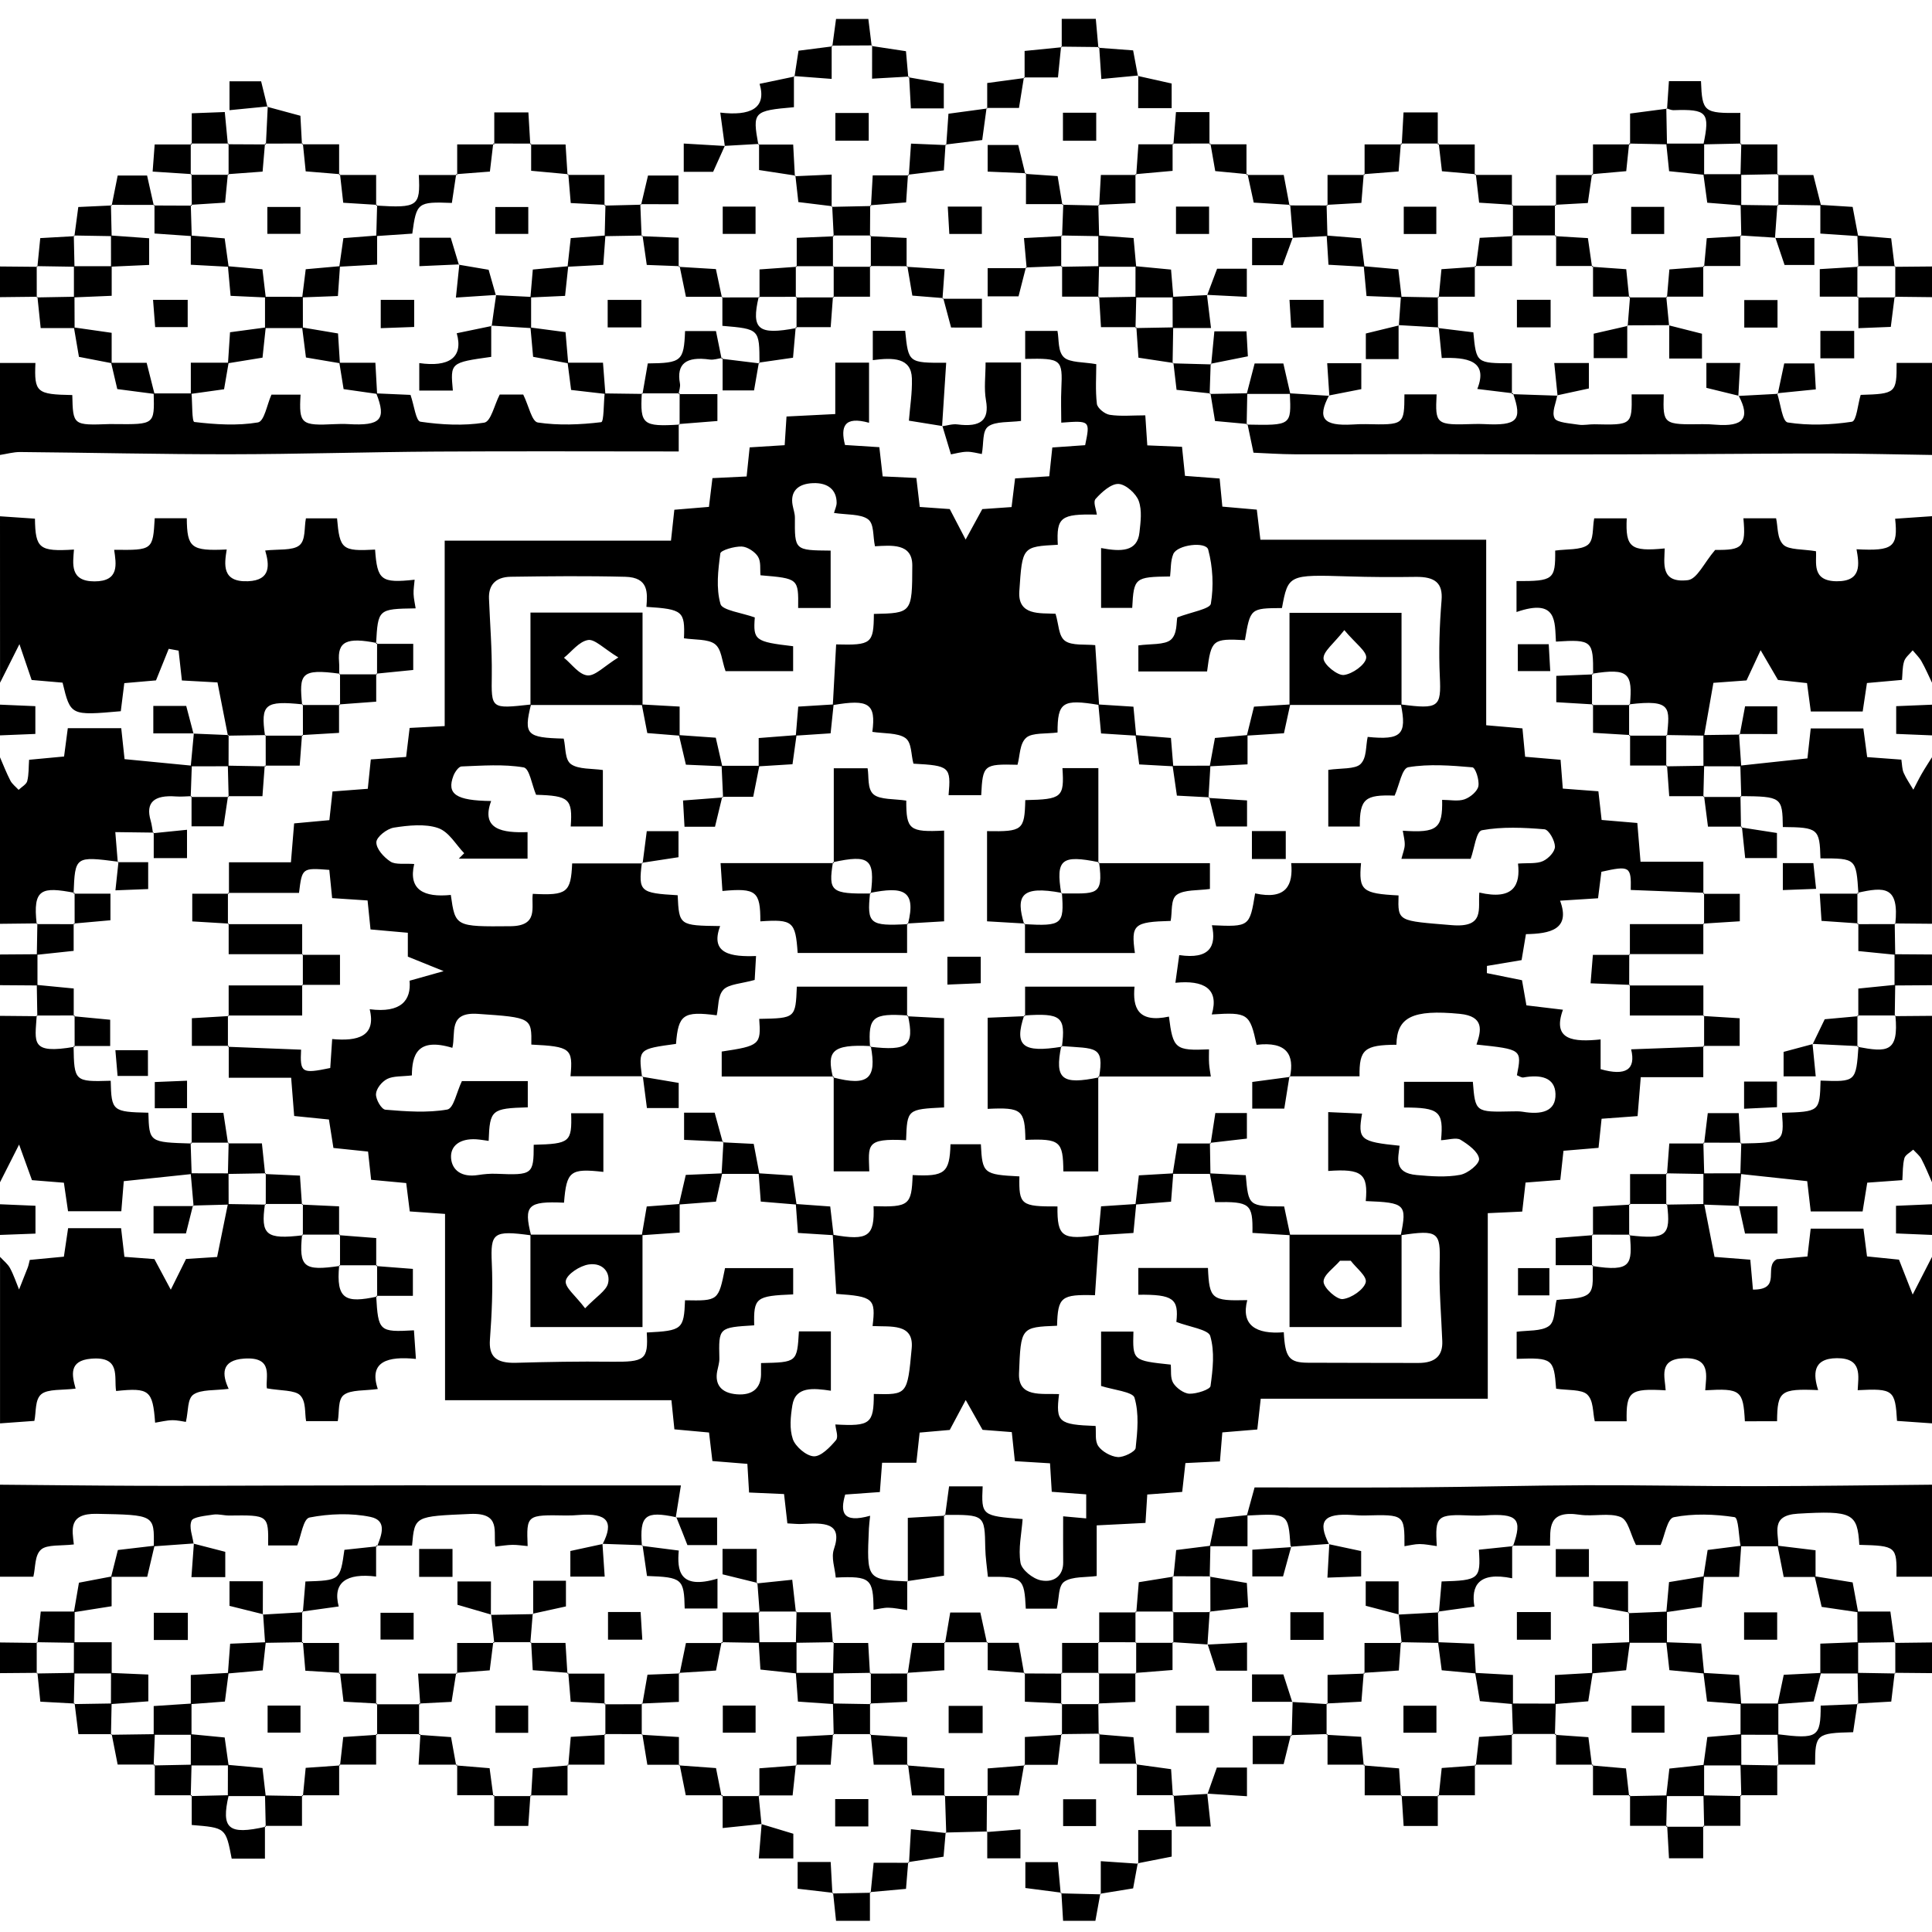 <?xml version="1.0" encoding="utf-8"?>
<!-- Generator: Adobe Illustrator 26.0.1, SVG Export Plug-In . SVG Version: 6.00 Build 0)  -->
<svg version="1.1" id="Layer_1" xmlns="http://www.w3.org/2000/svg" xmlns:xlink="http://www.w3.org/1999/xlink" x="0px" y="0px"
	 viewBox="0 0 512 512" style="enable-background:new 0 0 512 512;" xml:space="preserve">
<path d="M0,136.82c3.08,0.21,6.16,0.42,9.26,0.63c0.12,7.91,1.13,8.76,10.34,8.19c-0.26,3.71-1.18,8.42,5.42,8.43
	c6.71,0.01,5.76-4.63,5.23-8.37c10.22,0.12,10.27,0.07,10.75-8.36c2.82,0,5.65,0,8.5,0c0.07,7.83,1.14,8.72,10.58,8.28
	c-0.63,3.94-1.35,8.7,5.66,8.41c6.15-0.25,5.63-4.42,4.54-8.14c3.28-0.39,7.26,0.07,9.03-1.35c1.75-1.39,1.26-4.69,1.76-7.17
	c2.59,0,5.41,0,8.25,0c0.71,8.22,1.34,8.75,10.08,8.28c0.58,8.13,1.57,8.94,10.48,7.98c-0.11,1.33-0.33,2.56-0.28,3.78
	c0.05,1.26,0.35,2.51,0.55,3.81c-9.97,0.16-9.97,0.16-10.49,9.4c0,0,0.27-0.2,0.27-0.2c-8.08-1.63-10.54-0.41-10.08,4.95
	c0.09,1.11,0.03,2.23,0.04,3.35l0.21-0.17c-10.48-1.43-10.84,0.05-10.03,8.28l0.2-0.16c-10.07-1.04-11.23-0.08-10.04,8.29l0.19-0.16
	c-3.34,0.05-6.68,0.11-10.02,0.16c-0.93-4.74-1.86-9.48-2.77-14.11c-3.7-0.2-6.44-0.35-9.43-0.52c-0.31-2.8-0.59-5.35-0.87-7.91
	c-0.87-0.16-1.75-0.32-2.62-0.47c-1.08,2.68-2.16,5.36-3.37,8.36c-2.44,0.21-5.35,0.47-8.4,0.73c-0.34,2.73-0.64,5.13-0.93,7.44
	c-13.32,1.18-13.32,1.18-15.43-7.57c-2.82-0.24-5.73-0.49-8.2-0.71c-1.03-3.03-1.91-5.62-3.23-9.49c-2.38,4.73-3.76,7.48-5.14,10.23
	C0,166.24,0,151.53,0,136.82z M99.94,343.61c-8.28,1.76-10.95,0.89-10.05-8.3l0.21,0.17c-9.64,1.42-10.93,0.36-10.04-8.29
	c0,0,0.2,0.17,0.2,0.17c-9.76,1.17-11.23-0.05-10.04-8.29l0.2,0.17c-3.34-0.05-6.69-0.11-10.03-0.16
	c-0.93,4.57-1.86,9.13-2.85,14.03c-3.12,0.2-6.05,0.39-8.24,0.53c-1.51,3.04-2.78,5.59-4.04,8.14c-1.35-2.53-2.71-5.06-4.34-8.11
	c-1.86-0.14-4.61-0.35-7.95-0.6c-0.28-2.41-0.56-4.82-0.88-7.59c-4.66,0-9.19,0-14.04,0c-0.38,2.56-0.74,4.97-1.12,7.55
	c-3.25,0.31-6.18,0.58-9.04,0.86c-0.24,0.92-0.33,1.49-0.54,2.03c-0.75,1.94-1.53,3.87-2.3,5.81c-0.78-1.9-1.41-3.85-2.4-5.68
	c-0.59-1.1-1.74-1.98-2.64-2.97c0,14.71,0,29.42,0,44.13c3.07-0.22,6.14-0.45,9.1-0.66c0.51-2.36,0.09-5.62,1.85-7.08
	c1.72-1.43,5.67-1.02,9.08-1.47c-0.93-3.42-1.95-7.42,4.1-7.93c8.02-0.69,6.01,4.91,6.63,8.56c8.82-0.92,9.7-0.2,10.34,8.4
	c1.54-0.24,3.02-0.64,4.51-0.66c1.43-0.02,2.86,0.34,3.64,0.45c0.7-2.93,0.34-6.1,2.02-7.26c2-1.38,5.74-1.03,9.32-1.5
	c-1.74-3.7-2.13-7.6,4.11-8.02c8.05-0.55,5.54,5.15,6.02,7.89c3.59,0.65,7.4,0.42,8.8,1.83c1.64,1.65,1.19,4.72,1.59,6.86
	c2.99,0,5.82,0,8.39,0c0.47-2.48-0.05-5.67,1.61-6.95c1.84-1.42,5.66-1.08,9-1.57c-2.49-7.35,2.72-8.73,10.1-7.97
	c-0.2-2.9-0.36-5.24-0.52-7.58c-9.21,0.52-9.47,0.27-10.01-9.1L99.94,343.61z M421.91,178.54c9.83-1.58,10.77-0.06,10.03,8.28
	l-0.2-0.16c11.5-1.41,10.7,1.02,10.05,8.3l-0.21-0.17c3.34,0.05,6.69,0.11,10.03,0.16c0.8-4.56,1.61-9.13,2.46-13.99
	c3.45-0.25,6.37-0.46,8.78-0.64c1.34-2.88,2.53-5.44,3.73-8.01c1.34,2.3,2.68,4.6,4.6,7.88c1.4,0.15,4.29,0.47,7.7,0.84
	c0.31,2.36,0.63,4.76,1,7.52c4.48,0,8.8,0,13.75,0c0.35-2.32,0.71-4.7,1.13-7.54c2.89-0.26,5.8-0.52,9.29-0.83
	c0.15-1.63,0.07-3.34,0.56-4.92c0.33-1.06,1.48-1.94,2.27-2.91c0.79,0.96,1.74,1.85,2.32,2.88c1.05,1.85,1.88,3.79,2.8,5.7
	c0-14.71,0-29.42,0-44.13c-3.26,0.22-6.52,0.44-9.77,0.67c0.8,7.52-0.5,8.61-10.23,8.09c0.67,3.83,1.49,8.54-5.27,8.48
	c-6.76-0.06-5.24-5.09-5.48-7.96c-3.4-0.58-7.21-0.32-8.64-1.72c-1.72-1.68-1.41-4.78-1.93-7.01c-3,0-5.83,0-8.66,0
	c0.7,7.7-0.21,8.46-7.48,8.38c-2.96,3.43-4.77,7.73-7.26,8.02c-7.38,0.85-6.18-4.53-6.12-8.41c-9.03,0.89-10.43-0.27-10.06-7.98
	c-3.02,0-6.03,0-8.62,0c-0.51,2.56-0.04,5.76-1.71,7.04c-1.85,1.42-5.67,1.08-8.63,1.51c0.07,7.7-0.45,8.12-10.25,8.08
	c0,2.47,0,4.93,0,8.2c10.91-3.77,10.1,2.69,10.45,7.84c9.69-0.63,9.9-0.15,9.85,8.67L421.91,178.54z M512,333.08
	c-1.4,2.73-2.8,5.47-5.12,9.99c-1.41-3.6-2.41-6.15-3.63-9.25c-2.25-0.23-5.19-0.53-8.47-0.86c-0.3-2.34-0.59-4.59-0.94-7.35
	c-4.57,0-9.05,0-13.99,0c-0.28,2.36-0.56,4.76-0.86,7.37c-3.02,0.27-5.75,0.52-8.11,0.73c-3.65,1.95,1.52,8.1-6.33,8.05
	c-0.25-2.79-0.46-5.23-0.7-7.93c-2.96-0.23-5.71-0.45-9.48-0.74c-0.89-4.54-1.81-9.27-2.74-14.01c-3.35,0.05-6.69,0.11-10.04,0.16
	c0,0,0.2-0.16,0.2-0.16c1.03,8.43-0.15,9.41-10.04,8.29l0.2-0.16c0.58,7.75,0.61,9.98-10.04,8.28l0.26-0.18
	c-0.3,2.6,0.5,6.04-1.21,7.55c-1.76,1.56-5.96,1.26-8.45,1.66c-0.64,2.49-0.33,5.68-2.06,6.91c-1.98,1.42-5.78,1.1-8.52,1.5
	c0,2.63,0,4.9,0,7.18c9.5-0.34,9.87-0.03,10.46,7.91c2.91,0.45,6.74,0.13,8.22,1.52c1.75,1.64,1.45,4.76,2.02,7.11
	c2.82,0,5.64,0,8.45,0c-0.16-7.92,0.85-8.75,10.34-8.2c-0.18-3.52-2.03-8.31,4.85-8.51c7.24-0.21,5.85,4.76,5.64,8.5
	c9.4-0.55,10.06,0.01,10.5,8.21c2.86,0,5.7,0,8.53-0.01c0.08-7.99,0.91-8.67,10.89-8.25c-1.26-3.99-1.63-8.43,5-8.46
	c6.81-0.02,5.63,4.79,5.48,8.48c9.43-0.49,9.95-0.05,10.42,8.14c3.13,0.22,6.2,0.44,9.27,0.65C512,362.5,512,347.79,512,333.08z
	 M400.74,409.62c3.22,0,6.43,0,10.05,0c0.08-4.49-0.76-9.51,7.86-8.2c3.56,0.54,7.8-0.59,10.81,0.6c2.06,0.82,2.53,4.35,4.09,7.42
	c1.36,0,4.22,0,6.53,0c1.14-2.58,1.74-7.02,3.52-7.37c5.13-1.01,10.84-0.81,16.08-0.01c1.07,0.16,1.09,5.01,1.6,7.71
	c3.33,0,6.66,0,9.99,0c0.12-3.54-2.18-8.19,5.18-8.63c14.5-0.85,15.79-0.13,16.29,8.26c9.78,0.25,9.97,0.41,9.84,8.45
	c3.13,0,6.28,0,9.42,0c0-8.13,0-16.26,0-24.39c-15.58,0.14-31.15,0.37-46.73,0.39c-14.98,0.02-29.96-0.3-44.95-0.25
	c-14.9,0.05-29.79,0.46-44.69,0.56c-14.58,0.1-29.16,0.02-43.15,0.02c-0.75,2.74-1.4,5.1-2.05,7.46c10.96-0.59,10.95-0.59,11.56,7.9
	c0.01,0.16,0.25,0.31,0.39,0.46l-0.2-0.12c3.37-0.25,6.74-0.49,10.12-0.74l-0.1,0.08c-3.11-6.14-1.41-8.25,6.23-7.73
	c1.16,0.08,2.33,0.15,3.49,0.12c10.24-0.26,10.3-0.23,10.28,8.15c1.38-0.21,2.7-0.57,4.01-0.57c1.48,0,2.96,0.33,4.56,0.54
	c-0.52-8.06,0.02-8.51,9.17-8.1c1.17,0.05,2.34,0.04,3.51-0.03c8.75-0.59,10.09,0.86,7.52,8.15L400.74,409.62z M412.77,104.86
	c-4.03-0.14-8.07-0.27-12.1-0.41l0.29-0.22c2.54,7.17,1.18,8.62-7.62,8.16c-0.93-0.05-1.87-0.05-2.8-0.02
	c-9.98,0.33-10.24,0.13-9.82-7.86c-2.84,0-5.68,0-8.53,0c-0.05,8.12-0.05,8.11-10.26,7.89c-1.17-0.03-2.34,0.04-3.5,0.1
	c-7.75,0.44-9.43-1.62-6.23-7.68l0.09,0.08c-3.49-0.22-6.98-0.45-10.47-0.67c0.4,8.52,0.4,8.52-11.43,8.29l0.21-0.15
	c0.54,2.56,1.07,5.12,1.59,7.6c3.58,0.15,7.18,0.41,10.79,0.42c11.88,0.04,23.76-0.04,35.65-0.03c11.55,0,23.1,0.07,34.64,0.07
	c11.89,0,23.79-0.04,35.68-0.09c12.01-0.04,24.02-0.18,36.03-0.15c9.01,0.02,18.02,0.25,27.03,0.38c0-8.13,0-16.26,0-24.39
	c-3.13,0-6.27,0-9.39,0c0.04,7.99-0.22,8.2-9.52,8.47c-0.78,2.56-1.09,6.93-2.34,7.12c-5.54,0.84-11.48,1.05-16.97,0.19
	c-1.48-0.23-1.91-5.03-2.83-7.73l0.18,0.14c-3.48,0.19-6.97,0.38-10.45,0.56l0.08-0.05c3.15,5.93,1.3,8.26-6.08,7.67
	c-1.16-0.09-2.32-0.16-3.48-0.14c-10.42,0.15-10.53,0.07-10.3-7.9c-2.84,0-5.68,0-8.51,0c0.13,8.09,0.05,8.15-9.87,7.93
	c-1.39-0.03-2.84,0.32-4.17,0.11c-2.26-0.36-5.74-0.54-6.35-1.67c-0.88-1.62,0.35-4.02,0.68-6.09L412.77,104.86z M159.66,409.13
	c3.54,0.12,7.08,0.25,10.62,0.37l-0.17,0.15c-0.64-8.08,0.86-9.33,9.09-7.57l-0.12,0.07c0.44-2.7,0.87-5.41,1.37-8.5
	c-9.69,0-18.45,0-27.22,0c-14.97-0.01-29.94-0.03-44.92-0.02c-11.68,0-23.37,0.04-35.05,0.06c-12.03,0.02-24.05,0.1-36.07,0.06
	c-12.4-0.04-24.79-0.19-37.19-0.29c0,8.13,0,16.26,0,24.39c2.95,0,5.91,0,8.84,0c0.61-2.52,0.3-5.68,2.07-7.22
	c1.57-1.37,5.44-0.93,8.66-1.34c-0.41-3.83-1.54-8.26,6.07-8.11c15.27,0.29,15.27,0.26,15.11,8.61c3.55-0.25,7.09-0.51,10.64-0.76
	l-0.09,0.06c-0.27-2.06-1.28-4.34-0.53-6.1c0.43-1,3.73-1.3,5.8-1.61c1.32-0.2,2.76,0.26,4.15,0.25
	c10.43-0.13,10.43-0.14,10.34,7.93c2.67,0,5.35,0,7.71,0c1.05-2.57,1.57-7.08,3.28-7.41c5.17-1,11.08-1.23,16.18-0.14
	c4.48,0.96,2.84,4.88,1.72,7.79c0,0-0.28-0.22-0.28-0.22c3.19,0,6.39,0,9.53,0c0.68-7.86,0.69-7.72,15.4-8.37
	c8.4-0.37,6.02,4.9,6.68,8.64c1.8-0.19,3.16-0.43,4.53-0.45c1.32-0.01,2.65,0.21,4.02,0.33c-0.32-8.31-0.31-8.3,10.22-8.11
	c1.16,0.02,2.33-0.05,3.49-0.14c7.38-0.55,9.23,1.74,6.18,7.69L159.66,409.13z M180.1,112.52c-9.76,0.59-10.48-0.01-10.02-8.28
	c0,0,0.18,0.15,0.18,0.15c-3.34-0.04-6.68-0.08-10.02-0.13c-0.29,2.66-0.18,7.53-0.92,7.62c-5.52,0.67-11.33,0.91-16.78,0.09
	c-1.62-0.25-2.37-4.35-3.88-7.41c-1.4,0-4.28,0-6.23,0c-1.45,2.8-2.31,7.16-4.12,7.45c-5.44,0.87-11.34,0.56-16.87-0.25
	c-1.24-0.18-1.65-4.23-2.65-7.11c-2.4-0.1-5.74-0.25-9.07-0.4c2.74,6.97,1.18,8.65-7.45,8.14c-1.16-0.07-2.34-0.05-3.51,0.01
	c-8.99,0.45-9.56-0.02-9.11-7.81c-2.79,0-5.59,0-7.71,0c-1.19,2.61-1.87,7.07-3.6,7.36c-5.42,0.92-11.28,0.54-16.83-0.12
	c-0.67-0.08-0.52-4.93-0.75-7.57c-3.34,0-6.69-0.01-10.03-0.01c0.22,8.24,0.22,8.24-10.27,8.14c-0.47,0-0.93-0.03-1.4-0.01
	c-9.71,0.35-9.71,0.35-9.9-7.69c-9.45-0.16-10.11-0.7-9.77-8.51c-3.13,0-6.27,0-9.41,0c0,8.13,0,16.26,0,24.39
	c1.8-0.27,3.6-0.8,5.4-0.78c18.5,0.16,37.01,0.61,55.51,0.59c18.27-0.02,36.53-0.6,54.8-0.71c21.35-0.13,42.7-0.03,64.18-0.03
	c0-2.34,0-4.79,0-7.25L180.1,112.52z M50.54,211.21c0.1-2.77,0.19-5.53,0.29-8.3c-5.87-0.57-11.75-1.14-17.82-1.73
	c-0.33-3.1-0.59-5.52-0.88-8.21c-4.6,0-8.97,0-14.16,0c-0.29,2.24-0.61,4.63-0.99,7.51c-2.79,0.26-5.71,0.54-9.27,0.87
	c-0.14,1.95-0.04,3.84-0.49,5.64c-0.22,0.87-1.49,1.56-2.29,2.33c-0.74-0.81-1.7-1.53-2.17-2.43c-1.05-2.02-1.86-4.13-2.76-6.2
	c0,14.71,0,29.42,0,44.13c3.3-0.04,6.6-0.07,9.9-0.11l-0.17,0.18c-1.11-9.49,1.39-9.92,10.04-8.28l-0.27,0.22
	c0.39-9.94,0.39-9.94,11.9-8.46l-0.19,0.13c-0.22-2.66-0.43-5.32-0.65-7.98c3.39,0.04,6.77,0.09,10.16,0.13l-0.16,0.16
	c-0.21-1.13-0.32-2.27-0.64-3.37c-1.38-4.76,0.87-6.81,6.73-6.37c1.35,0.1,2.73-0.04,4.1-0.08L50.54,211.21z M19.78,277.41
	c-11.83,2.04-10.49-1.14-10.05-8.29l0.16,0.18c-3.3-0.03-6.6-0.06-9.9-0.09c0,14.71,0,29.42,0,44.13c1.38-2.73,2.76-5.45,5.07-10.02
	c1.33,3.67,2.25,6.21,3.41,9.43c2.2,0.18,5.11,0.41,8.46,0.68c0.36,2.47,0.71,4.86,1.1,7.56c4.81,0,9.32,0,14.12,0
	c0.2-2.5,0.39-4.75,0.65-7.97c5.96-0.62,11.97-1.25,17.99-1.89c-0.09-2.77-0.18-5.54-0.27-8.32l0.25,0.23
	c-11.22-0.33-11.22-0.33-11.45-8.16c-9.52-0.21-9.8-0.44-9.98-8.47c-9.58,0.3-9.7,0.18-9.84-9.22L19.78,277.41z M461.46,302.82
	c-0.08,2.77-0.17,5.53-0.25,8.3c5.85,0.63,11.7,1.26,17.72,1.9c0.34,2.94,0.62,5.36,0.93,8.02c4.62,0,8.96,0,13.75,0
	c0.41-2.54,0.79-4.94,1.23-7.62c3.08-0.22,6.01-0.43,9.3-0.67c0.15-2.07,0.06-3.99,0.54-5.81c0.22-0.86,1.52-1.52,2.34-2.27
	c0.73,0.81,1.68,1.54,2.16,2.45c1.07,2.03,1.9,4.14,2.83,6.22c0-14.71,0-29.42,0-44.13c-3.29,0.03-6.58,0.06-9.86,0.08l0.15-0.17
	c0.94,9.85-2.2,9.78-10.05,8.3l0.27-0.19c-0.66,9.48-0.68,9.49-10.05,9.14c-0.24,8.23-0.24,8.23-10.23,8.54
	c0.62,7.76,0.38,7.94-10.99,8.13L461.46,302.82z M492.23,236.61c7.17-1.62,11.12-1.84,10.04,8.29l-0.15-0.18
	c3.29,0.03,6.58,0.06,9.87,0.09c0-14.71,0-29.42,0-44.13c-0.92,1.48-1.89,2.94-2.75,4.45c-0.78,1.36-1.46,2.76-2.18,4.15
	c-0.87-1.48-1.89-2.91-2.56-4.45c-0.45-1.02-0.41-2.19-0.62-3.52c-3.04-0.22-5.77-0.42-9.06-0.67c-0.33-2.44-0.64-4.84-1.01-7.59
	c-4.59,0-9.12,0-13.95,0c-0.27,2.45-0.51,4.7-0.87,7.93c-5.79,0.62-11.78,1.27-17.78,1.91c0.08,2.77,0.16,5.53,0.24,8.3l-0.22-0.21
	c10.89,0.09,11.14,0.27,11.24,8.19c9.35,0.09,9.76,0.43,9.97,8.31c9.46,0,9.46,0,10.06,9.33L492.23,236.61z M512,70.62
	c-3.3,0.03-6.6,0.06-9.9,0.09l0.17-0.18c0,2.76-0.01,5.53-0.01,8.29l-0.17-0.18c3.3,0.04,6.6,0.08,9.91,0.11
	C512,76.04,512,73.33,512,70.62z M0,327.27c3.26-0.12,6.52-0.24,9.4-0.35c0-2.71,0-5.06,0-7.38c-3.26-0.14-6.33-0.27-9.4-0.4
	C0,321.85,0,324.56,0,327.27z M0,194.88c3.26-0.13,6.53-0.26,9.37-0.38c0-2.73,0-5.05,0-7.36c-3.21-0.14-6.29-0.27-9.37-0.4
	C0,189.46,0,192.17,0,194.88z M512,319.14c-3.23,0.14-6.47,0.28-9.54,0.41c0,2.65,0,5.08,0,7.32c3.44,0.15,6.49,0.27,9.54,0.4
	C512,324.56,512,321.85,512,319.14z M0,443.4c3.3-0.03,6.61-0.06,9.91-0.08c0,0-0.18,0.17-0.18,0.17c0-2.76,0-5.52,0-8.29
	c0,0,0.18,0.19,0.18,0.19c-3.31-0.04-6.61-0.08-9.92-0.12C0,437.98,0,440.69,0,443.4z M512,252.95c-3.31-0.02-6.62-0.05-9.93-0.07
	c0,2.76,0,5.52,0,8.28c3.31-0.02,6.62-0.05,9.92-0.07C512,258.37,512,255.66,512,252.95z M512,186.75
	c-3.28,0.14-6.57,0.27-9.49,0.39c0,2.69,0,5.05,0,7.35c3.26,0.13,6.37,0.26,9.49,0.39C512,192.17,512,189.46,512,186.75z
	 M9.93,252.88c-3.31,0.02-6.62,0.05-9.93,0.07c0,2.71,0,5.42,0,8.13c3.31,0.02,6.62,0.05,9.93,0.07
	C9.93,258.39,9.93,255.63,9.93,252.88z M9.74,78.82c0-2.77-0.01-5.53-0.01-8.3l0.19,0.19C6.61,70.69,3.31,70.66,0,70.62
	c0,2.71,0,5.42,0,8.13c3.31-0.04,6.62-0.07,9.92-0.11L9.74,78.82z M502.27,435.2c0,2.76,0,5.53,0.01,8.29l-0.17-0.18
	c3.3,0.03,6.6,0.06,9.9,0.09c0-2.71,0-5.42,0-8.13c-3.3,0.04-6.6,0.08-9.89,0.12L502.27,435.2z M60.39,236.62c6.3,0,12.6,0,18.85,0
	c0.82-6.64,0.82-6.64,8.03-6.09c0.23,2.29,0.47,4.68,0.75,7.48c3.04,0.2,5.96,0.39,9.39,0.62c0.26,2.54,0.5,4.94,0.78,7.68
	c3.31,0.29,6.44,0.57,9.89,0.88c0,2.62,0,4.87,0,6.33c3.61,1.46,6.55,2.65,9.49,3.84c-2.82,0.79-5.63,1.59-9.03,2.54
	c0.47,5.19-2.24,8.63-10.57,7.56c1.78,7.23-3.19,8.53-9.94,7.9c-0.19,2.88-0.36,5.32-0.51,7.67c-7.58,1.58-8.04,1.28-7.73-4.86
	c-6.46-0.25-12.92-0.51-19.39-0.76l0.22-0.24c0,2.78,0,5.56,0,8.45c5.64,0,10.87,0,16.54,0c0.28,3.48,0.53,6.69,0.8,10.13
	c3.22,0.33,6.15,0.62,9.21,0.93c0.41,2.63,0.79,5.04,1.19,7.54c3.33,0.35,6.23,0.65,9.18,0.96c0.3,2.74,0.54,5.01,0.81,7.48
	c3.21,0.3,6.14,0.57,9.3,0.86c0.33,2.64,0.63,5.04,0.94,7.52c3.21,0.23,5.94,0.42,9.35,0.66c0,16.33,0,32.49,0,49.37
	c20.41,0,40.13,0,59.99,0c0.3,2.98,0.53,5.24,0.79,7.72c3.12,0.29,6.04,0.55,9.18,0.84c0.32,2.69,0.6,5.1,0.89,7.56
	c3.37,0.27,6.28,0.51,9.27,0.75c0.16,2.74,0.3,5,0.45,7.59c3.3,0.15,6.22,0.28,9.27,0.41c0.32,2.81,0.59,5.22,0.88,7.77
	c1.56,0.07,2.71,0.22,3.84,0.16c5.75-0.31,10.96-0.52,8.5,6.66c-0.79,2.3,0.27,5.03,0.48,7.54c9.17-0.43,9.97,0.25,10.01,8.53
	c1.37-0.2,2.66-0.56,3.94-0.54c1.54,0.03,3.07,0.37,4.99,0.64c0-2.78,0-5.23,0-7.69l0.17,0.09c-10.93-0.5-10.93-0.5-10.32-14.08
	c0.04-0.9,0.17-1.8,0.32-3.33c-7.37,2.07-7.96-0.97-6.61-5.62c2.85-0.2,5.8-0.41,9.19-0.66c0.2-2.59,0.38-5.01,0.59-7.77
	c3.11,0,5.85,0,9.08,0c0.3-2.76,0.56-5.17,0.87-7.99c2.91-0.25,5.8-0.51,7.98-0.7c1.56-2.93,2.89-5.43,4.23-7.93
	c1.32,2.34,2.64,4.68,4.46,7.9c1.49,0.12,4.4,0.34,7.75,0.6c0.26,2.52,0.52,4.94,0.81,7.7c3.08,0.19,6,0.37,9.32,0.57
	c0.15,2.53,0.29,4.79,0.46,7.55c2.96,0.22,5.88,0.44,9.13,0.68c0,2.03,0,3.97,0,6.37c-2.44-0.22-4.32-0.39-6.11-0.55
	c0,4.35-0.03,8.3,0.01,12.25c0.03,3.31-2.26,5.41-5.85,4.73c-2.23-0.42-5.17-2.86-5.46-4.66c-0.63-3.78,0.28-7.73,0.56-11.59
	c-10.83-0.84-10.96-0.95-10.59-8.67c-3.01,0-6.02,0-8.9,0c-0.36,2.67-0.71,5.21-1.05,7.76l-0.27-0.2
	c10.8-0.05,10.75-0.05,10.91,8.75c0.05,2.57,0.46,5.13,0.7,7.66c9.22-0.07,9.64,0.29,10.04,8.45c3,0,5.99,0,8.21,0
	c0.68-2.83,0.33-6.02,2.02-7.18c2.04-1.4,5.82-1.09,8.56-1.48c0-4.4,0-8.62,0-13.42c4.39-0.22,8.63-0.44,12.93-0.65
	c0.18-2.83,0.32-5.09,0.47-7.53c3.3-0.25,6.23-0.46,9.26-0.69c0.31-2.75,0.58-5.16,0.85-7.64c3.25-0.16,5.99-0.29,9.15-0.44
	c0.22-2.62,0.41-5.04,0.63-7.69c3.3-0.27,6.22-0.52,9.27-0.77c0.3-2.68,0.57-5.11,0.91-8.16c20.11,0,39.83,0,60.17,0
	c0-16.8,0-32.95,0-49.17c3.38-0.15,6.12-0.28,9.13-0.42c0.31-2.72,0.59-5.13,0.88-7.69c3.27-0.25,6.19-0.48,9.21-0.71
	c0.31-2.8,0.57-5.21,0.84-7.71c3.43-0.29,6.34-0.54,9.29-0.78c0.3-2.84,0.55-5.25,0.81-7.71c3.54-0.26,6.46-0.47,9.54-0.7
	c0.31-3.77,0.57-7.09,0.84-10.32c6.17,0,11.33,0,16.57,0c0-3.05,0-5.68,0-8.31c0,0,0.22,0.22,0.22,0.22
	c-6.27,0.23-12.54,0.46-19.34,0.71c1.31,5.36-1.39,7.17-8.09,5.26c0-2.52,0-4.93,0-7.88c-6.99,0.72-12.97,0.32-9.98-7.87
	c-3.38-0.41-6.26-0.75-9.68-1.16c-0.37-2.09-0.76-4.3-1.17-6.66c-3.12-0.63-6.22-1.25-9.31-1.88c0.01-0.64,0.01-1.28,0.02-1.91
	c2.89-0.48,5.78-0.97,9.18-1.54c0.34-2.05,0.71-4.27,1.15-6.88c6.35-0.11,11.9-1.21,9.05-8.87c3.61-0.23,6.53-0.42,10.06-0.64
	c0.29-2.29,0.59-4.68,0.89-7.02c7.52-1.68,7.93-1.43,7.78,4.82c6.48,0.25,12.97,0.5,19.46,0.75l-0.22,0.24c0-2.79,0-5.57,0-8.47
	c-5.66,0-10.9,0-16.65,0c-0.29-3.54-0.57-6.89-0.85-10.27c-3.54-0.3-6.47-0.55-9.46-0.8c-0.33-2.88-0.6-5.29-0.86-7.6
	c-3.52-0.26-6.44-0.48-9.43-0.71c-0.22-2.84-0.39-5.11-0.59-7.64c-3.17-0.27-6.11-0.52-9.39-0.8c-0.25-2.62-0.47-5.03-0.71-7.52
	c-3.38-0.29-6.27-0.54-9.61-0.83c0-16.41,0-32.41,0-49.17c-20.26,0-40.03,0-59.84,0c-0.37-3.16-0.66-5.56-0.95-7.97
	c-3.41-0.3-6.31-0.56-9.13-0.8c-0.27-2.79-0.49-5.04-0.72-7.45c-3.33-0.26-6.24-0.48-9.18-0.7c-0.29-2.8-0.53-5.21-0.79-7.7
	c-3.29-0.14-6.03-0.25-9.2-0.38c-0.18-2.71-0.34-5.14-0.53-7.96c-3.47,0-6.53,0.31-9.43-0.14c-1.36-0.21-3.27-1.81-3.4-2.91
	c-0.43-3.62-0.16-7.3-0.16-10.51c-3.21-0.59-7.04-0.37-8.57-1.82c-1.69-1.6-1.26-4.72-1.72-7c-2.99,0-5.81,0-8.55,0
	c0,2.68,0,5.05,0,7.42c9.63-0.2,9.94,0.11,9.58,7.93c-0.14,2.98-0.02,5.96-0.02,8.97c7.67-0.57,7.68-0.56,6.33,5.97
	c-2.88,0.2-5.81,0.41-8.7,0.61c-0.31,2.86-0.56,5.27-0.81,7.63c-3.36,0.21-6.11,0.38-9.06,0.57c-0.33,2.71-0.63,5.11-0.93,7.59
	c-3.22,0.22-5.96,0.41-7.76,0.54c-1.67,3.06-3.04,5.56-4.41,8.07c-1.31-2.51-2.62-5.03-4.21-8.08c-2.04-0.14-4.96-0.35-7.95-0.56
	c-0.33-2.81-0.61-5.21-0.9-7.68c-3.3-0.16-6.03-0.29-8.93-0.42c-0.31-2.77-0.59-5.19-0.88-7.74c-3.35-0.21-6.29-0.4-9.1-0.58
	c-1.22-4.82-0.29-7.74,6.37-5.89c0-5.64,0-10.81,0-15.93c-3.38,0-6.26,0-8.95,0c0,4.54,0,8.77,0,13.62
	c-4.37,0.22-8.62,0.44-12.92,0.65c-0.18,2.81-0.32,5.07-0.49,7.6c-3.31,0.21-6.24,0.39-9.28,0.58c-0.29,2.77-0.54,5.19-0.8,7.71
	c-3.23,0.16-5.98,0.29-9.06,0.44c-0.33,2.69-0.62,5.09-0.93,7.62c-3.27,0.27-6.19,0.51-9.17,0.76c-0.31,2.85-0.58,5.26-0.89,8.19
	c-20.09,0-39.68,0-59.97,0c0,16.72,0,32.88,0,49.14c-3.47,0.18-6.22,0.33-9.29,0.49c-0.32,2.67-0.61,5.09-0.93,7.69
	c-3.23,0.23-6.17,0.43-9.36,0.66c-0.28,2.72-0.53,5.13-0.8,7.78c-3.29,0.25-6.21,0.47-9.35,0.71c-0.29,2.69-0.56,5.11-0.83,7.6
	c-3.41,0.31-6.33,0.58-9.34,0.86c-0.31,3.72-0.58,7.03-0.85,10.31c-6.19,0-11.35,0-16.42,0c0,3.09,0,5.7,0,8.31L60.39,236.62z
	 M231.18,193.95c2.99,0.47,6.73,0.21,8.74,1.62c1.73,1.22,1.48,4.35,2.15,6.81c9.59,0.52,9.98,0.83,9.31,8.35c2.89,0,5.76,0,8.65,0
	c0.4-8.06,0.67-8.28,9.62-8.06c0.69-2.46,0.52-5.6,2.33-7.18c1.56-1.37,5.39-0.98,8.28-1.37c-0.01-8.04,1.3-8.93,11.01-7.3
	c-0.34-5.19-0.67-10.39-1.02-15.85c-2.47-0.27-6.16,0.19-7.98-1.12c-1.78-1.28-1.66-4.36-2.54-7.2c-4.01-0.22-10.04,0.6-9.6-5.94
	c0.79-11.84,0.76-11.84,10.2-12.34c-0.39-7.29,0.77-8.22,10.34-7.99c-0.16-1.46-1.07-3.34-0.3-4.19c1.54-1.72,4.07-4.03,6.05-3.94
	c1.95,0.09,4.68,2.61,5.35,4.48c0.93,2.58,0.5,5.58,0.2,8.36c-0.55,5.17-4.89,5.15-10.17,4.15c0,5.38,0,10.51,0,15.85
	c2.82,0,5.53,0,8.25,0c0.42-7.99,0.67-8.2,10.03-8.32c0.25-1.99,0.09-4.09,0.85-5.93c1.03-2.5,8.67-3.41,9.26-1.18
	c1.23,4.64,1.48,9.65,0.7,14.34c-0.23,1.38-5.25,2.22-8.89,3.62c-0.29,1.23,0.04,4.4-1.72,5.92c-1.64,1.41-5.5,1.05-8.6,1.5
	c0,2.14,0,4.46,0,6.9c6.19,0,12.2,0,18.21,0c1.09-8.45,1.45-8.74,10.03-8.3c1.43-8.44,1.43-8.44,9.81-8.5
	c1.63-8.84,1.81-8.88,17.48-8.39c5.97,0.19,11.95,0.22,17.93,0.13c5.28-0.08,7.25,1.73,6.89,6.18c-0.54,6.73-0.78,13.51-0.46,20.25
	c0.39,8.06-0.24,8.73-10.32,7.37c1.64,8.01,0.1,9.51-8.8,8.61c-0.55,2.47-0.2,5.58-1.92,7.22c-1.42,1.37-5.26,1.03-8.52,1.52
	c0,4.63,0,9.71,0,15.01c2.89,0,5.62,0,8.35,0c-0.04-7.34,1.38-8.49,9.23-8.19c1.24-2.75,1.93-7.25,3.64-7.53
	c5.46-0.91,11.32-0.46,16.96,0.03c0.81,0.07,1.89,3.34,1.6,4.98c-0.23,1.33-2.07,2.93-3.67,3.5c-1.69,0.6-3.94,0.14-5.94,0.14
	c0.16,7.63-1.3,8.81-10.43,8.18c0.2,1.32,0.56,2.55,0.52,3.77c-0.03,1.07-0.49,2.14-0.88,3.68c6.58,0,12.67,0,18.35,0
	c1.01-2.74,1.43-7.29,3.01-7.58c5.3-0.97,11.04-0.71,16.53-0.25c1.18,0.1,2.76,2.96,2.8,4.57c0.03,1.32-1.65,3.16-3.18,3.86
	c-1.66,0.76-4.02,0.46-6.61,0.66c0.66,5.64-1.13,9.81-10.25,7.68c-0.41,4.23,1.59,9.37-7.29,8.64c-14.29-1.18-14.33-0.88-14.12-7.88
	c-9.62-0.49-10.61-1.3-9.94-8.57c-5.98,0-11.94,0-18.51,0c0.56,5.78-1.26,9.85-9.56,8.03c-1.45,8.83-1.5,8.88-11.45,8.44
	c1.26,5.55-0.58,9.12-8.66,7.91c-0.34,2.45-0.65,4.65-1.02,7.34c7.48-0.77,11.7,1.53,9.64,8.39c9.57-0.62,10.1-0.27,11.88,8.05
	c8.04-0.96,10.06,2.66,8.85,8.5l-0.17-0.15c6.2,0,12.4,0,18.6,0c-0.1-7.12,1.29-8.32,9.78-8.37c0.1-7.3,4.28-9.4,16.78-8.19
	c6.56,0.64,5.71,4.44,4.43,8.14c12.03,1.27,12.05,1.28,10.72,8.13c0.54,0.2,1.2,0.68,1.71,0.59c4.61-0.83,8.37,0,8.51,4.35
	c0.15,4.74-3.82,5.56-8.67,4.74c-0.9-0.15-1.87-0.12-2.8-0.1c-9.78,0.22-9.78,0.22-10.43-7.84c-5.9,0-11.84,0-18.24,0
	c0,2.2,0,4.5,0,6.81c9.35,0.02,10.52,1,9.81,8.67c1.8-0.09,4.06-0.78,5.13-0.14c2.12,1.28,4.73,3.21,4.95,5.05
	c0.16,1.35-2.93,3.88-5.02,4.27c-3.66,0.69-7.69,0.39-11.5,0.05c-6.18-0.55-4.91-4.43-4.54-7.77c-10.45-1.06-11.13-1.61-9.95-8.51
	c-2.89-0.13-5.74-0.26-8.97-0.4c0,5.4,0,10.49,0,15.6c8.95-0.65,10.63,0.74,9.95,7.98c10.5,0.4,10.95,0.85,9.28,9.05
	c9.91-1.51,10.55-0.83,10.31,7.31c-0.21,6.91,0.42,13.84,0.69,20.76c0.14,3.65-1.62,5.8-6.39,5.78c-9.74-0.04-19.49,0-29.23-0.06
	c-4.97-0.03-6.04-1.38-6.38-8.08c-7.42,0.62-11.4-1.92-9.68-8.51c-9.46,0.24-10.05-0.25-10.42-8.52c-6.03,0-12.07,0-18.45,0
	c0,2.4,0,4.73,0,7.09c9.27-0.1,10.75,1.09,10.08,7.21c3.32,1.28,8.48,2.02,8.97,3.7c1.24,4.22,0.69,8.88,0.08,13.3
	c-0.12,0.9-3.67,2.08-5.58,2.02c-1.52-0.05-3.52-1.56-4.3-2.84c-0.83-1.37-0.49-3.22-0.66-4.87c-10.1-1.07-10.1-1.07-9.89-8.75
	c-2.65,0-5.32,0-8.57,0c0,4.85,0,9.81,0,14.41c3.09,1,8.39,1.55,8.85,3.09c1.26,4.24,0.79,8.91,0.31,13.36
	c-0.11,0.97-3.2,2.51-4.76,2.39c-1.86-0.15-4.19-1.51-5.13-2.89c-0.98-1.44-0.54-3.53-0.72-5.35c-9.82-0.36-10.6-1-9.69-8.45
	c-4.7-0.19-10.86,0.98-10.61-5.49c0.47-12.24,0.51-12.24,10.08-12.62c0.21-7.66,1.06-8.35,10.05-8.09
	c0.36-5.34,0.72-10.69,1.07-16.03c-9.77,1.51-11.11,0.6-11.01-7.5c-9.67,0.05-10.25-0.41-10.09-7.96
	c-9.49-0.48-9.83-0.75-10.21-8.52c-2.67,0-5.36,0-8.05,0c-0.23,7.59-1.5,8.61-10.03,8.17c-0.28,7.99-0.95,8.53-10.36,8.25
	c0.32,8.02-1.41,9.23-10.82,7.56c0.31,5.22,0.63,10.44,0.94,15.68c9.85,0.68,10.5,1.22,9.62,8.52c4.79,0.25,10.98-0.79,10.37,5.87
	c-1.14,12.35-1.15,12.35-10.04,12.13c-0.01,7.86-0.91,8.61-10.19,8.08c0.1,1.46,0.9,3.28,0.14,4.19c-1.5,1.79-3.97,4.35-5.86,4.25
	c-2.04-0.1-4.91-2.65-5.55-4.55c-0.94-2.78-0.6-5.99-0.13-8.95c0.8-5.09,5.58-4.57,10.21-3.88c0-5.39,0-10.38,0-15.73
	c-2.78,0-5.61,0-8.47,0c-0.49,8.2-0.49,8.2-10.04,8.4c0,1.02,0.02,2.06,0,3.09c-0.08,3.46-2.17,5.53-6.42,5.19
	c-4.23-0.34-5.84-2.67-5.2-6.1c0.22-1.14,0.61-2.28,0.58-3.42c-0.19-8.18-0.22-8.18,9.23-8.76c-0.17-7.33,0.41-7.8,10.33-8.2
	c0-2.19,0-4.39,0-6.96c-5.95,0-12,0-18.06,0c-1.75,8.68-1.75,8.68-10.6,8.52c-0.3,7.7-0.73,8.07-10.14,8.54
	c0.42,7.26-0.5,7.85-9.56,7.74c-8.35-0.1-16.72,0.05-25.07,0.29c-5.46,0.16-7.26-1.78-6.93-6.19c0.5-6.74,0.8-13.53,0.49-20.27
	c-0.36-7.98,0.36-8.7,10.41-7.32c-2.01-7.95-0.86-9.09,8.73-8.65c0.67-8.37,1.64-9.16,10.43-8.16c0-5.1,0-10.16,0-15.55
	c-2.85,0-5.69,0-8.54,0c0.23,7.67-0.31,8.11-9.92,8.36c0,7.89-0.3,8.09-9.9,7.69c-1.61-0.07-3.26,0.08-4.85,0.33
	c-4.44,0.7-6.91-1.36-7.15-4.46c-0.25-3.27,2.33-5.27,6.67-5.01c1.09,0.07,2.16,0.27,3.29,0.42c0.3-8.25,0.74-8.61,10.37-8.89
	c0-2.2,0-4.4,0-6.95c-6.05,0-12.13,0-17.46,0c-1.43,2.95-2.16,7.24-3.9,7.54c-5.25,0.91-10.92,0.5-16.36,0.04
	c-1.07-0.09-2.57-2.72-2.51-4.14c0.06-1.4,1.48-3.24,2.97-4.01c1.61-0.82,3.98-0.63,6.54-0.94c0.05-5.36,1.38-10.14,10.73-7.31
	c0.98-3.9-1.24-9.54,6.74-9c14.29,0.96,14.28,1.06,14.19,8.14c10.41,0.51,11.07,1.02,10.38,8.39c6.39,0,12.76,0,19.13,0l-0.18,0.16
	c-0.95-7.38-0.95-7.38,9.01-8.73c0.6-7.77,1.95-8.74,10.79-7.58c0.52-2.31,0.23-5.17,1.8-6.81c1.41-1.47,4.86-1.6,8.26-2.56
	c0.07-1.3,0.2-3.59,0.36-6.34c-6.39,0.23-12.33-0.46-9.51-7.94c-10.83-0.14-10.88-0.17-11.26-8.17c-9.99-0.57-10.43-0.97-9.49-8.58
	l0.18,0.15c-6.22,0-12.43,0-18.65,0c-0.34,7.73-1.35,8.54-10.44,8.06c-0.46,3.49,1.64,8.5-5.88,8.58
	c-14.65,0.14-14.65,0.11-15.84-8.29c-7.07,0.71-11.33-1.3-9.7-8.2c-2.39-0.18-4.96,0.24-6.28-0.63c-1.84-1.21-3.78-3.39-3.75-5.14
	c0.02-1.37,2.76-3.57,4.65-3.87c3.82-0.6,8.34-1.06,11.7,0.11c2.93,1.02,4.67,4.36,6.93,6.68c-0.48,0.48-0.96,0.95-1.43,1.43
	c5.92,0,11.84,0,18.22,0c0-2.28,0-4.42,0-7.03c-6.5,0.24-12.47-0.61-9.65-8.24c-9.35-0.11-11.84-1.84-9.99-6.7
	c0.36-0.95,1.37-2.43,2.14-2.46c5.5-0.21,11.16-0.65,16.45,0.25c1.58,0.27,2.16,4.56,3.31,7.26c8.74,0.26,9.71,1.04,9.18,8.4
	c2.69,0,5.37,0,8.52,0c0-4.84,0-9.88,0-14.96c-2.75-0.42-6.5-0.15-8.45-1.56c-1.69-1.23-1.35-4.37-1.93-6.77
	c-9.84-0.25-10.64-1.04-8.67-9.04c-10.71,1.19-10.5,1.19-10.39-7.83c0.08-6.75-0.47-13.5-0.74-20.24c-0.13-3.33,1.48-5.71,5.78-5.78
	c10.12-0.15,20.25-0.25,30.35,0.01c6.29,0.16,5.86,4.32,5.59,7.97c9.63,0.62,10.24,1.13,9.95,8.33c2.78,0.43,6.37,0.16,8.17,1.51
	c1.8,1.35,1.83,4.32,2.85,7.2c5.3,0,11.45,0,17.91,0c0-2.19,0-4.37,0-6.61c-10.11-1.18-10.62-1.59-10.16-7.63
	c-3.32-1.2-8.61-1.89-9.08-3.52c-1.23-4.27-0.65-8.98-0.05-13.45c0.11-0.83,3.72-1.89,5.66-1.82c1.54,0.06,3.57,1.45,4.32,2.69
	c0.84,1.39,0.49,3.27,0.66,4.93c10.07,0.85,10.07,0.85,9.98,8.67c2.68,0,5.38,0,8.61,0c0-5.01,0-10.11,0-15.21
	c-9.56-0.08-9.54-0.08-9.47-8.7c0.01-1.14-0.42-2.27-0.62-3.41c-0.61-3.47,1.27-5.61,5.42-5.77c3.99-0.15,6.23,1.8,6.26,5.17
	c0.01,0.91-0.46,1.82-0.7,2.73c3.27,0.51,7.07,0.23,9.01,1.67c1.68,1.24,1.25,4.43,1.85,7.16c4.3-0.23,9.9-0.88,9.89,5.07
	c-0.02,12.64-0.15,12.64-10.18,12.86c-0.06,7.86-0.64,8.33-10,8.08c-0.29,5.36-0.59,10.73-0.88,16.09
	C230.28,185.19,232.17,186.48,231.18,193.95z M249.75,112.91c0.72,2.39,1.44,4.77,2.26,7.5c1.22-0.21,2.71-0.66,4.22-0.69
	c1.4-0.02,2.82,0.41,3.96,0.6c0.56-2.89,0.06-6.1,1.71-7.31c1.92-1.4,5.72-1.05,8.68-1.46c0-5.21,0-10.46,0-15.49
	c-3.43,0-6.25,0-9.39,0c0,3.6-0.46,6.87,0.1,10.02c0.93,5.22-1.3,7.21-7.59,6.39c-1.29-0.17-2.7,0.31-4.06,0.5L249.75,112.91z
	 M249.66,112.97c0.37-5.6,0.73-11.2,1.09-16.83c-10.01,0.03-10.01,0.03-10.87-8.47c-2.85,0-5.68,0-8.58,0c0,2.57,0,5.03,0,7.77
	c5.4-0.72,10.19-0.66,10.36,4.82c0.12,3.83-0.52,7.68-0.79,11.22c3.44,0.55,6.16,0.99,8.89,1.43
	C249.75,112.91,249.66,112.97,249.66,112.97z M200.96,38.3c-1.57-8.68-1.3-8.95,9.44-9.89c0-2.75,0-5.51,0-8.27
	c0,0,0.18,0.16,0.16,0.14c-2.93,0.6-5.85,1.22-9.26,1.94c1.96,6.55-2.55,8.55-10.42,7.62c0.45,3.32,0.83,6.08,1.2,8.84l-0.02-0.02
	c3.03-0.17,6.05-0.35,9.08-0.52L200.96,38.3z M191.23,95.07c-0.48-2.35-0.95-4.69-1.49-7.33c-2.62,0-5.4,0-8.19,0
	c-0.32,7.96-0.93,8.48-9.88,8.57c-0.46,2.7-0.93,5.39-1.4,8.09c0,0-0.18-0.15-0.18-0.15c3.34,0,6.68-0.01,10.02-0.01
	c0,0-0.28,0.22-0.28,0.22c0.13-0.95,0.53-1.93,0.36-2.85c-0.97-5.23,1.67-7.2,7.89-6.33c1.08,0.15,2.28-0.28,3.43-0.44L191.23,95.07
	z M170.28,409.51c0.39,2.71,0.78,5.43,1.18,8.14c9.34,0.33,9.82,0.74,9.99,8.62c2.79,0,5.6,0,8.69,0c0-2.42,0-4.78,0-7.92
	c-10.14,3.04-10.73-2.19-10.26-7.44c-3.6-0.46-6.68-0.86-9.77-1.25C170.11,409.66,170.28,409.51,170.28,409.51z M250.45,401.67
	c-3.02,0.18-6.03,0.35-9.87,0.57c0,5.59,0,11.23,0,16.87c0,0-0.17-0.09-0.17-0.09c3.24-0.48,6.47-0.96,9.76-1.45
	c0-5.32,0-10.71,0-16.11L250.45,401.67z M211.09,86.93c-10.18,1.94-12.06,0.39-10.02-8.27c0,0,0.21,0.16,0.21,0.16
	c-3.32,0-6.64,0.01-9.97,0.01l0.13-0.18c0,2.58,0,5.17,0,7.7c9.82,0.84,9.82,0.84,9.83,9.94c0,0-0.16-0.19-0.16-0.19
	c3.06-0.44,6.11-0.88,9.05-1.3c0.24-2.68,0.47-5.39,0.71-8.1L211.09,86.93z M60.4,269.12c6.37,0,12.75,0,19.68,0
	c0-2.77,0-5.45,0-8.13l0.19,0.16c-6.47,0-12.94,0-19.67,0c0,2.97,0,5.54,0,8.11L60.4,269.12z M431.92,261c0,2.58,0,5.16,0,8.12
	c6.72,0,13.2,0,19.68,0l-0.19,0.14c0-2.55,0-5.1,0-8.1c-6.78,0-13.22,0-19.66,0L431.92,261z M451.61,244.9c-6.3,0-12.61,0-19.67,0
	c0,2.72,0,5.43,0,8.14l-0.17-0.19c6.43,0,12.86,0,19.63,0c0-2.99,0-5.54,0-8.1L451.61,244.9z M80.08,253.03c0-2.56,0-5.12,0-8.12
	c-6.76,0-13.22,0-19.68,0c0,0,0.2-0.15,0.2-0.15c0,2.55,0,5.11,0,8.11c6.76,0,13.21,0,19.66,0L80.08,253.03z M441.59,28.7
	c0.64,0.17,1.29,0.52,1.92,0.5c8.9-0.31,9.69,0.58,7.92,9.06c3.35-0.07,6.69-0.14,10.04-0.22l-0.27,0.23c0-2.79,0-5.58,0-8.35
	c-9.67,0.14-10.11-0.23-10.42-8.41c-2.82,0-5.64,0-8.5,0c-0.17,2.51-0.33,4.9-0.49,7.29L441.59,28.7z M99.95,409.79
	c-2.84,0.31-5.68,0.61-8.68,0.93c-1.14,8.09-1.14,8.09-10.33,8.39c-0.23,2.72-0.45,5.43-0.68,8.15c0,0-0.2-0.18-0.2-0.18
	c3.06-0.42,6.12-0.85,9.7-1.35c-1.67-6.38,2.07-8.9,9.91-7.93c0-2.99,0-5.61,0-8.23L99.95,409.79z M99.94,54.29
	c-0.07,2.76-0.15,5.51-0.22,8.27c3.16-0.22,6.32-0.43,9.54-0.65c1.11-8.24,1.41-8.48,10.49-8.13c0.38-2.54,0.76-5.08,1.14-7.61
	c0,0,0.27,0.21,0.27,0.21c-3.39,0-6.78,0-10.17,0c0.44,8.3-0.28,8.78-11.31,8.1L99.94,54.29z M250.57,38.31
	c3.22-0.39,6.43-0.79,9.73-1.2c0.36-2.66,0.76-5.58,1.15-8.5l0.17,0.14c-3.49,0.47-6.98,0.95-10.27,1.39
	c-0.19,2.78-0.38,5.55-0.58,8.32C250.78,38.46,250.56,38.3,250.57,38.31z M250.26,435.21c3.83,0,7.66,0,11.49,0
	c0,0-0.2,0.16-0.2,0.16c-0.59-2.7-1.18-5.41-1.75-8.04c-2.91,0-5.79,0-7.98,0c-0.51,3-0.93,5.53-1.36,8.05L250.26,435.21z
	 M130.72,38.04c3.35,0,6.7,0,10.04,0.01l-0.23,0.23c-0.16-2.75-0.32-5.5-0.5-8.49c-2.85,0-5.74,0-9.04,0c0,2.85,0,5.67,0,8.49
	L130.72,38.04z M179.91,443.33c3.28-0.21,6.56-0.41,9.84-0.62c0.48-2.45,0.97-4.98,1.47-7.51c0,0,0.29,0.22,0.29,0.22
	c-3.41,0-6.82,0-9.73,0c-0.62,3-1.14,5.53-1.66,8.06C180.11,443.48,179.91,443.33,179.91,443.33z M310.76,38.05
	c3.34,0,6.69-0.01,10.03-0.01c0,0-0.27,0.22-0.27,0.22c0-2.81,0-5.62,0-8.55c-3.31,0-6.17,0-8.88,0c-0.24,3.05-0.45,5.8-0.67,8.55
	C310.97,38.25,310.76,38.05,310.76,38.05z M371.24,38.04c3.35,0,6.7,0,10.04,0l-0.26,0.24c0-2.8,0-5.59,0-8.49
	c-3.35,0-6.19,0-9.07,0c-0.16,2.94-0.32,5.71-0.47,8.49L371.24,38.04z M431.73,38.04c3.35,0.07,6.7,0.14,10.04,0.21
	c-0.06-3.18-0.12-6.37-0.18-9.55c0,0,0.2,0.1,0.2,0.1c-3.08,0.4-6.16,0.81-9.8,1.29c0,2.54,0,5.36,0,8.18
	C431.99,38.27,431.73,38.04,431.73,38.04z M249.97,79.01c0.69,2.6,1.39,5.19,2.08,7.79c2.69,0.01,5.38,0.01,8.18,0.01
	c0-2.67,0-5.13,0-7.63c-3.82,0-7.15,0-10.47,0L249.97,79.01z M311.7,410.78c-0.24,2.36-0.48,4.7-0.71,7.04l-0.23-0.1
	c3.33,0.01,6.66,0.02,10,0.03l-0.17,0.08c0.06-2.73,0.12-5.46,0.18-8.19C317.7,410.02,314.64,410.41,311.7,410.78z M480.55,46.38
	c-3.16,0-6.35,0-9.53,0l0.27-0.22c0,2.76,0,5.52-0.01,8.28l-0.26-0.19c3.85,0.06,7.71,0.12,11.56,0.18
	C481.92,51.77,481.24,49.11,480.55,46.38z M180.11,104.23c0,2.76-0.01,5.52-0.01,8.29c0,0-0.22-0.14-0.22-0.14
	c3.46-0.27,6.91-0.55,10.24-0.81c0-2.4,0-4.59,0-7.12c-3.55,0-6.92,0-10.29,0L180.11,104.23z M322.13,402.42
	c-0.55,2.64-1.04,4.99-1.53,7.35c3.22,0,6.44,0,10,0c0-3.05,0-5.65,0-8.26C327.57,401.84,324.55,402.16,322.13,402.42z M50.55,38.04
	c3.35,0,6.69,0,10.04,0c0,0-0.21,0.19-0.21,0.19c-0.26-2.73-0.52-5.47-0.81-8.54c-2.85,0.11-5.69,0.21-8.75,0.33
	c0,2.95,0,5.61,0,8.26L50.55,38.04z M320.78,38.04c0.41,2.36,0.82,4.71,1.27,7.3c2.55,0.25,5.56,0.53,8.56,0.82
	c0,0-0.28,0.2-0.28,0.2c0-2.67,0-5.34,0-8.11c-3.54,0-6.68,0-9.82,0L320.78,38.04z M412.07,62.58c0-2.77,0-5.53,0-8.3l0.29,0.2
	c-3.9,0-7.79,0.01-11.69,0.01l0.28-0.21c0,2.76,0,5.53-0.01,8.29c0,0-0.26-0.18-0.26-0.18c3.9,0,7.8,0,11.7-0.01L412.07,62.58z
	 M290.51,29.88c-3.15,0-5.98,0-8.82,0c0,2.65,0,5.01,0,7.42c3.11,0,5.9,0,8.82,0C290.51,34.78,290.51,32.34,290.51,29.88z
	 M180.11,70.54c0.52,2.53,1.04,5.05,1.67,8.11c2.9,0,6.28,0,9.66,0c0,0-0.13,0.18-0.13,0.18c-0.53-2.52-1.06-5.04-1.59-7.52
	c-3.26-0.2-6.56-0.4-9.87-0.6L180.11,70.54z M192.09,38.68c-3.58-0.21-7.16-0.42-10.89-0.64c0,2.88,0,5.24,0,7.49
	c3.19,0,6.09,0,7.79,0c1.25-2.78,2.17-4.82,3.09-6.87C192.08,38.66,192.09,38.68,192.09,38.68z M200.54,419.64c0-3.07,0-6.14,0-9.16
	c-3.66,0-6.29,0-9.06,0c0,2.51,0,4.9,0,6.73c3.41,0.84,6.32,1.55,9.23,2.27L200.54,419.64z M240.93,20.29
	c0.16,2.86,0.31,5.71,0.46,8.44c3.22,0,6.05,0,8.73,0c0-2.59,0-4.8,0-6.6c-3.44-0.6-6.42-1.13-9.41-1.65L240.93,20.29z
	 M119.92,410.49c-3.2,0-5.99,0-8.84,0c0,2.49,0,4.84,0,7.4c3.07,0,5.76,0,8.84,0C119.92,415.08,119.92,412.75,119.92,410.49z
	 M50.55,46.32c0-2.76,0-5.52,0-8.28c0,0,0.27,0.24,0.27,0.24c-3.19,0-6.37,0-9.83,0c-0.19,2.58-0.37,4.94-0.54,7.19
	c3.71,0.24,7.01,0.45,10.32,0.67L50.55,46.32z M441.57,203.09c0-2.77,0.01-5.53,0.01-8.3c0,0,0.21,0.17,0.21,0.17
	c-3.35,0-6.7,0-10.05,0l0.25-0.17c0,2.54,0,5.09,0,8.08c3.62,0,6.71,0,9.8,0L441.57,203.09z M70.43,203.09
	c-3.35-0.06-6.7-0.12-10.05-0.18c0.07,2.76,0.14,5.53,0.21,8.29l-0.17-0.2c3.07,0,6.15,0,9.13,0c0.22-3,0.41-5.55,0.6-8.1
	L70.43,203.09z M451.41,211.21c0.07-2.76,0.14-5.52,0.21-8.28c-3.35,0.05-6.7,0.11-10.06,0.16c0,0,0.22-0.22,0.22-0.22
	c0.19,2.71,0.38,5.42,0.58,8.13c3.39,0,6.32,0,9.24,0L451.41,211.21z M170.07,459.74c0-2.76,0-5.53,0-8.29c0,0,0.15,0.18,0.15,0.18
	c-3.34,0.01-6.69,0.02-10.03,0.03l0.24-0.21c0,2.77,0,5.53,0,8.3l-0.23-0.21c3.34,0.01,6.67,0.01,10.01,0.02L170.07,459.74z
	 M111.06,459.74c0-2.76,0-5.53,0-8.29l0.3,0.2c-3.9,0-7.79,0-11.69,0l0.27-0.2c0,2.76,0,5.53,0,8.29l-0.26-0.19
	c3.91,0.01,7.81,0.01,11.72,0.02L111.06,459.74z M230.78,443.32c0,2.76,0,5.53,0,8.29l-0.21-0.17c3.05-0.14,6.09-0.27,9.83-0.44
	c0-2.4,0-5.04,0-7.68l0.15,0.18c-3.34,0.01-6.67,0.02-10.01,0.02L230.78,443.32z M150.6,443.32c0.21,2.54,0.42,5.08,0.64,7.66
	c3.06,0.15,6.13,0.31,9.2,0.46c0,0-0.24,0.21-0.24,0.21c0-2.67,0-5.33,0-8.12c-3.76,0-6.8,0-9.83,0L150.6,443.32z M451.6,236.63
	c0,2.76,0,5.52,0,8.28c0,0-0.21-0.15-0.21-0.15c3.23-0.2,6.45-0.4,9.68-0.61c0-2.49,0-4.96,0-7.28c-3.51,0-6.6,0-9.7,0L451.6,236.63
	z M492.23,244.91c0-2.76,0-5.53,0-8.29c0,0,0.28,0.21,0.28,0.21c-3.32,0-6.65,0-10.26,0c0.19,2.91,0.35,5.24,0.47,7.21
	c3.6,0.25,6.67,0.46,9.75,0.67C492.48,244.7,492.23,244.91,492.23,244.91z M80.27,194.96c-3.35,0-6.7-0.01-10.05-0.01l0.19-0.16
	c0,2.77,0.01,5.53,0.01,8.3c0,0-0.27-0.19-0.27-0.19c3.13,0,6.25,0,9.27,0c0.23-3.03,0.42-5.57,0.61-8.11L80.27,194.96z
	 M230.78,62.41c0,2.76,0,5.53,0,8.29c0,0-0.22-0.2-0.22-0.2c3.3,0.02,6.6,0.04,9.9,0.05c0,0-0.19,0.16-0.2,0.16
	c0-2.63,0-5.26,0-7.65c-3.63-0.17-6.66-0.32-9.69-0.46C230.57,62.6,230.78,62.41,230.78,62.41z M210.9,70.54c3.35,0,6.69,0,10.04,0
	l-0.2,0.16c0-2.76,0-5.53,0-8.29c0,0,0.22,0.21,0.22,0.21c-3.21,0.14-6.41,0.27-9.82,0.42c0,2.65,0,5.16,0,7.66L210.9,70.54z
	 M80.08,260.99c3.26,0,6.52,0,10.02,0c0-2.71,0-5.22,0-7.96c-3.55,0-6.79,0-10.02,0c0,0,0.18-0.16,0.18-0.16c0,2.76,0,5.53,0,8.29
	L80.08,260.99z M431.94,253.05c-3.12,0-6.23,0-9.81,0c-0.2,2.54-0.4,4.9-0.61,7.54c3.53,0.14,6.97,0.27,10.4,0.41
	c0,0-0.17,0.16-0.17,0.16c0.01-2.77,0.01-5.54,0.02-8.3L431.94,253.05z M220.94,435.2c-0.06,2.76-0.12,5.52-0.19,8.28
	c3.34-0.05,6.69-0.11,10.03-0.16c0,0-0.23,0.21-0.23,0.21c-0.16-2.71-0.32-5.43-0.47-8.13c-3.46,0-6.4,0-9.35,0L220.94,435.2z
	 M140.76,435.2c0.14,2.4,0.27,4.79,0.42,7.42c2.98,0.22,6.2,0.46,9.42,0.7c0,0-0.23,0.21-0.23,0.21c-0.17-2.65-0.33-5.29-0.51-8.14
	c-3.19,0-6.25,0-9.31,0C140.55,435.39,140.76,435.2,140.76,435.2z M9.73,70.53c3.34,0.05,6.68,0.11,10.01,0.16
	c-0.06-2.76-0.12-5.52-0.18-8.28c0,0,0.16,0.18,0.16,0.18c-3.05,0.17-6.11,0.34-9.05,0.51c-0.26,2.58-0.51,5.1-0.76,7.62L9.73,70.53
	z M90.11,186.84c-3.35,0-6.7-0.01-10.04-0.01c0,0,0.2-0.16,0.2-0.16c0,2.77,0.01,5.53,0.01,8.3c0,0-0.24-0.17-0.24-0.17
	c3.23-0.19,6.47-0.38,9.81-0.58c0-2.68,0-5.1,0-7.53L90.11,186.84z M120.89,46.16c3.01-0.23,6.02-0.46,8.94-0.69
	c0.29-2.47,0.59-4.95,0.88-7.43c0,0,0.27,0.23,0.27,0.23c-3.15,0-6.3,0-9.82,0c0,2.9,0,5.5,0,8.1
	C121.16,46.37,120.89,46.16,120.89,46.16z M240.62,46.3c3.05-0.36,6.09-0.73,9.51-1.15c0.13-1.99,0.29-4.42,0.44-6.85
	c-0.01-0.01,0.21,0.16,0.2,0.15c-3.12-0.13-6.24-0.26-9.34-0.39c-0.21,3.05-0.39,5.73-0.58,8.41
	C240.85,46.48,240.62,46.3,240.62,46.3z M231,12.19c-0.28-2.39-0.57-4.76-0.88-7.17c-2.98,0-5.95,0-8.56,0
	c-0.35,2.57-0.66,4.91-0.98,7.25l-0.18-0.18c3.58-0.02,7.15-0.04,10.73-0.06C231.13,12.04,230.98,12.21,231,12.19z M271.71,46.08
	c-0.6-2.51-1.22-5.01-1.87-7.66c-2.47,0-5.31,0-8.1,0c0,2.61,0,4.84,0,7.06c3.57,0.15,6.87,0.29,10.17,0.43
	C271.91,45.91,271.7,46.09,271.71,46.08z M492.23,277.42c0-2.77,0.01-5.53,0.01-8.3c0,0,0.23,0.18,0.23,0.18
	c-3.28,0.3-6.56,0.6-8.9,0.81c-1.18,2.45-2.18,4.51-3.18,6.58l-0.05-0.05c4.06,0.2,8.11,0.39,12.17,0.59L492.23,277.42z
	 M230.78,70.7c-3.35,0-6.69,0-10.04,0c0,0,0.2-0.16,0.2-0.16c0,2.76,0,5.53,0,8.29c0,0-0.2-0.2-0.2-0.2c3.22,0,6.44,0,9.82,0
	c0-3.03,0-5.58,0-8.13C230.56,70.5,230.78,70.7,230.78,70.7z M291.06,78.83c0.07-2.77,0.13-5.53,0.2-8.3
	c-3.35,0.06-6.69,0.11-10.04,0.17c0,0,0.25-0.19,0.25-0.19c0,2.69,0,5.38,0,8.11c3.68,0,6.74,0,9.8,0L291.06,78.83z M191.22,435.2
	c3.36,0.06,6.73,0.11,10.09,0.17c-0.09-2.76-0.17-5.53-0.26-8.29c0,0,0.26,0.23,0.26,0.23c-3.27,0-6.54,0-9.8,0c0,3,0,5.56,0,8.12
	L191.22,435.2z M330.38,112.51c0.05-2.76,0.11-5.53,0.16-8.29c-3.32,0.06-6.65,0.12-9.97,0.18c0,0,0.22-0.14,0.22-0.14
	c0.41,2.51,0.82,5.02,1.2,7.31c2.94,0.27,5.77,0.53,8.6,0.79L330.38,112.51z M281.78,54.1c-0.11,2.82-0.21,5.65-0.32,8.47
	l-0.23-0.16c3.35,0.06,6.7,0.11,10.05,0.17c-0.07-2.77-0.14-5.53-0.21-8.3l0.22,0.19c-3.25-0.07-6.49-0.14-9.74-0.21L281.78,54.1z
	 M261.46,28.61c3.05,0,6.09,0,8.58,0c0.48-2.99,0.89-5.54,1.3-8.09c0,0,0.19,0.15,0.19,0.15c-3.25,0.43-6.49,0.87-9.91,1.33
	c0,2.23,0,4.49,0,6.75C261.63,28.75,261.46,28.61,261.46,28.61z M220.73,62.41c3.35,0,6.7,0,10.04,0c0,0-0.21,0.19-0.21,0.19
	c0.02-2.73,0.03-5.46,0.05-8.19c0,0,0.22,0.19,0.22,0.19c-3.49,0.07-6.97,0.15-10.46,0.22c0,0,0.19-0.18,0.17-0.17
	c0.12,2.66,0.26,5.31,0.4,7.96C220.95,62.61,220.73,62.41,220.73,62.41z M70.44,310.94c0,2.77-0.01,5.53-0.01,8.3
	c0,0-0.2-0.17-0.2-0.17c3.35,0,6.7,0,10.05-0.01c0,0-0.26,0.17-0.26,0.17c-0.17-2.54-0.35-5.09-0.53-7.68
	c-3.12-0.14-6.18-0.28-9.23-0.42L70.44,310.94z M431.73,319.06c3.35,0,6.7,0.01,10.05,0.01c0,0-0.2,0.16-0.2,0.16
	c0-2.77-0.01-5.53-0.01-8.3l0.21,0.21c-3.08,0-6.16,0-9.79,0c0,2.98,0,5.54,0,8.1L431.73,319.06z M320.57,104.41
	c0.09-2.67,0.18-5.33,0.27-8l0.15,0.16c-3.41-0.09-6.83-0.18-10.24-0.28l0.22-0.1c0.28,2.43,0.56,4.86,0.83,7.12
	c3.07,0.33,6.04,0.64,9,0.96L320.57,104.41z M169.9,54.25c-3.23,0.08-6.47,0.16-9.7,0.24l0.25-0.2c-0.07,2.77-0.13,5.53-0.2,8.3
	c3.35-0.06,6.69-0.11,10.04-0.17l-0.26,0.18c-0.11-2.83-0.23-5.65-0.34-8.48C169.69,54.11,169.9,54.25,169.9,54.25z M80.27,319.06
	c0,2.77-0.01,5.53-0.01,8.3c0,0-0.2-0.17-0.2-0.17c3.35,0,6.7-0.01,10.04-0.01l-0.24,0.15c0-2.55,0-5.1,0-7.64
	c-3.69-0.17-6.77-0.32-9.86-0.46L80.27,319.06z M201.26,96.3c-3.35-0.41-6.69-0.82-10.04-1.23c0,0,0.28-0.23,0.28-0.23
	c0,2.94,0,5.87,0,8.63c3.22,0,6.01,0,8.33,0c0.47-2.73,0.87-5.04,1.27-7.35L201.26,96.3z M421.9,327.19c3.35,0,6.7,0.01,10.05,0.01
	l-0.2,0.16c0-2.77-0.01-5.53-0.01-8.3c0,0,0.27,0.18,0.27,0.18c-3.28,0.19-6.57,0.38-9.85,0.56c0,2.69,0,5.11,0,7.53L421.9,327.19z
	 M159.74,409.17c-2.88,0.63-5.76,1.25-8.59,1.86c0,2.15,0,4.47,0,6.79c3.15,0,6,0,9.1,0c-0.21-3.11-0.4-5.9-0.59-8.68
	C159.66,409.13,159.73,409.16,159.74,409.17z M310.75,96.29c0.05-3.18,0.11-6.35,0.16-9.53c-3.33,0.06-6.66,0.12-9.99,0.18
	l0.23-0.24c0.18,2.74,0.37,5.47,0.55,8.09c3.15,0.48,6.21,0.94,9.27,1.4L310.75,96.29z M179.23,402.07
	c1.01,2.46,1.99,4.95,2.94,7.39c2.45,0,5.13,0,7.87,0c0-2.61,0-4.95,0-7.3c-3.9,0-7.43,0-10.97,0
	C179.08,402.16,179.19,402.09,179.23,402.07z M150.61,46.16c0.21,2.53,0.42,5.05,0.64,7.65c3.06,0.16,6.13,0.31,9.2,0.47
	c0,0-0.25,0.2-0.25,0.2c0-2.67,0-5.34,0-8.13c-3.67,0-6.74,0-9.8,0L150.61,46.16z M330.62,46.16c0.54,2.5,1.08,4.99,1.63,7.53
	c3.16,0.2,6.42,0.4,9.67,0.6c0,0-0.2,0.15-0.2,0.15c-0.48-2.55-0.96-5.09-1.52-8.08c-3.08,0-6.47,0-9.86,0L330.62,46.16z
	 M210.79,46.53c0.27,2.53,0.56,5.05,0.78,7.02c3.28,0.41,6.12,0.76,8.98,1.1c0.01-0.01-0.17,0.17-0.16,0.16
	c0.01-2.75,0.01-5.49,0.01-8.54c-3.49,0.15-6.62,0.29-9.75,0.43C210.64,46.69,210.8,46.51,210.79,46.53z M291.07,54.28
	c3.1-0.14,6.21-0.28,9.84-0.45c0-2.53,0-5.1,0-7.67l0.21,0.2c-3.21,0-6.41,0-9.38,0c-0.17,3.09-0.31,5.6-0.45,8.11L291.07,54.28z
	 M391.11,46.16c0.29,2.5,0.58,5,0.87,7.55c2.95,0.19,5.96,0.38,8.97,0.57c0,0-0.28,0.21-0.28,0.21c0-2.67,0-5.34,0-8.13
	c-3.66,0-6.76,0-9.85,0L391.11,46.16z M170.07,451.45c3.16-0.14,6.31-0.27,9.84-0.43c0-2.49,0-5.09,0-7.69c0,0,0.2,0.15,0.2,0.15
	c-3.03,0.12-6.06,0.24-8.52,0.33c-0.5,2.88-0.93,5.34-1.36,7.81L170.07,451.45z M230.61,54.4c3.26-0.26,6.53-0.53,9.52-0.76
	c0.17-2.52,0.34-4.92,0.49-7.34c-0.01,0,0.23,0.18,0.22,0.17c-3.26,0-6.51,0-9.56,0c-0.17,3.04-0.31,5.58-0.46,8.12
	C230.83,54.6,230.61,54.41,230.61,54.4z M99.94,335.31c0,2.77,0,5.53,0.01,8.3c0,0-0.27-0.2-0.27-0.2c3.15,0,6.3,0,9.74,0
	c0-2.78,0-5.09,0-7.14c-3.54-0.27-6.63-0.51-9.73-0.75L99.94,335.31z M351.56,54.29c3.07-0.17,6.15-0.34,9.22-0.52
	c0.21-2.54,0.41-5.07,0.62-7.61l0.23,0.2c-3.25,0-6.5,0-9.82,0c0,2.99,0,5.55,0,8.11L351.56,54.29z M90.11,46.16
	c0.28,2.5,0.57,5.01,0.85,7.57c2.95,0.18,5.96,0.37,8.98,0.56c0,0-0.26,0.18-0.26,0.18c0-2.68,0-5.35,0-8.1c-3.64,0-6.72,0-9.81,0
	L90.11,46.16z M412.07,54.28c2.81-0.16,5.61-0.31,8.72-0.48c0.34-2.38,0.72-5.01,1.1-7.64c0,0,0.26,0.22,0.26,0.22
	c-3.21,0-6.41,0-9.79,0c0,2.87,0,5.49,0,8.11L412.07,54.28z M90.11,327.18c0,2.77,0,5.53,0,8.3l-0.21-0.17c3.35,0,6.7,0,10.05,0
	c0,0-0.25,0.21-0.25,0.21c0-2.56,0-5.12,0-7.42c-3.62-0.28-6.72-0.52-9.81-0.76L90.11,327.18z M29.4,54.29
	c3.85,0,7.69,0.01,11.54,0.01c0,0-0.19,0.15-0.19,0.15c-0.6-2.67-1.2-5.34-1.77-7.93c-2.91,0-5.53,0-7.79,0
	c-0.57,2.86-1.08,5.39-1.58,7.92L29.4,54.29z M40.94,54.3c0,2.56,0,5.11,0,7.58c3.23,0.23,6.55,0.46,9.87,0.69
	c-0.08-2.76-0.17-5.53-0.25-8.29c0,0,0.27,0.22,0.27,0.22c-3.36-0.01-6.72-0.03-10.08-0.04L40.94,54.3z M461.46,38.04
	c-0.07,2.77-0.14,5.54-0.21,8.31c3.35-0.06,6.69-0.13,10.04-0.19c0,0-0.27,0.22-0.27,0.22c0-2.64,0-5.28,0-8.11
	c-3.4,0-6.61,0-9.83,0L461.46,38.04z M441.57,310.94c3.35,0.06,6.71,0.12,10.06,0.18c-0.07-2.77-0.15-5.53-0.22-8.3
	c0,0,0.19,0.21,0.19,0.21c-3.09,0-6.19,0-9.22,0c-0.23,2.99-0.42,5.56-0.61,8.12L441.57,310.94z M301.56,20.12
	c-0.43-2.3-0.86-4.6-1.27-6.77c-3.09-0.23-6.15-0.46-9.21-0.69c0,0,0.22-0.19,0.22-0.19c0.18,2.73,0.37,5.46,0.57,8.47
	c3.52-0.33,6.65-0.63,9.78-0.93C301.66,20.02,301.56,20.12,301.56,20.12z M141.18,427.65c2.89-0.63,5.78-1.27,8.8-1.93
	c0-2.02,0-4.34,0-6.81c-2.91,0-5.74,0-8.68,0c0,3.02,0,5.95,0,8.87L141.18,427.65z M281.2,12.36c3.37,0.04,6.74,0.07,10.11,0.11
	c0,0-0.22,0.19-0.23,0.2c-0.22-2.52-0.44-5.04-0.68-7.67c-2.99,0-5.94,0-9.03,0c0,2.72,0,5.12,0,7.52L281.2,12.36z M300.91,427.08
	c3.35,0,6.69,0,10.04-0.01c0,0-0.21,0.18-0.21,0.18c0-3.18,0.01-6.36,0.01-9.53c0,0,0.23,0.1,0.23,0.1
	c-3.04,0.49-6.08,0.98-9.19,1.48c-0.22,2.61-0.44,5.3-0.66,7.99L300.91,427.08z M60.59,302.82c-0.06,2.76-0.13,5.52-0.19,8.29
	c3.35-0.06,6.69-0.11,10.04-0.17c0,0-0.18,0.2-0.18,0.2c-0.28-2.66-0.55-5.31-0.85-8.13c-3.14,0-6.06,0-8.97,0L60.59,302.82z
	 M300.92,86.94c0.07-2.76,0.13-5.52,0.2-8.29c-3.35,0.06-6.7,0.12-10.05,0.18c0,0,0.21-0.21,0.21-0.21c0.16,2.7,0.33,5.39,0.49,8.08
	c3.23,0,6.3,0,9.37,0L300.92,86.94z M251.58,62c3.27,0,6.05,0,8.62,0c0-2.72,0-5.05,0-7.25c-3.18,0-5.87,0-9.03,0
	C251.34,57.61,251.47,59.9,251.58,62z M361.4,46.16c3.03-0.24,6.06-0.47,9.24-0.72c0.19-2.39,0.4-4.89,0.6-7.4
	c0,0,0.24,0.23,0.24,0.23c-3.24,0-6.49,0-9.85,0c0,2.97,0,5.53,0,8.09C361.63,46.36,361.4,46.16,361.4,46.16z M220.94,78.82
	c-3.35,0-6.69,0.01-10.04,0.01l0.21-0.18c-0.01,2.76-0.01,5.52-0.02,8.28c0,0-0.22-0.23-0.22-0.23c3.06,0,6.12,0,9.27,0
	c0.2-2.73,0.4-5.41,0.6-8.08L220.94,78.82z M80.27,427.26c-3.54,0.21-7.09,0.41-10.63,0.62l0.09-0.08c0.17,2.52,0.35,5.05,0.52,7.57
	c3.34-0.06,6.69-0.11,10.03-0.17l-0.25,0.2c0.01-2.78,0.03-5.55,0.04-8.33L80.27,427.26z M109.62,434.5c0-2.59,0-4.79,0-7.1
	c-3.2,0-6.03,0-8.78,0c0,2.51,0,4.66,0,7.1C104.16,434.5,106.91,434.5,109.62,434.5z M169.77,427.2c-3.2,0-5.89,0-8.64,0
	c0,2.69,0,5.15,0,7.33c3.1,0,5.72,0,9.09,0C170.07,431.96,169.92,429.6,169.77,427.2z M211.09,427.09
	c-0.06,2.76-0.11,5.51-0.17,8.27c3.34-0.05,6.67-0.1,10.01-0.16c0,0-0.21,0.2-0.21,0.2c-0.21-2.72-0.42-5.44-0.62-8.13
	c-3.26,0-6.22,0-9.18,0L211.09,427.09z M291.06,435.2c3.35,0,6.7,0,10.04,0.01l-0.19,0.16c0-2.76,0-5.52,0-8.28
	c0,0,0.22,0.22,0.22,0.22c-3.2,0-6.4,0-9.83,0c0,2.99,0,5.54,0,8.09L291.06,435.2z M70.96,28.2c-0.16,3.36-0.33,6.72-0.49,10.09
	l-0.25-0.24c3.35,0,6.7-0.01,10.04-0.01c0,0-0.24,0.21-0.24,0.21c-0.15-2.77-0.3-5.54-0.41-7.57c-3.34-0.9-6.04-1.64-8.75-2.37
	L70.96,28.2z M272.07,71.06c-3.36,0-6.71,0-10.33,0c0,2.57,0,4.95,0,7.47c3.05,0,5.75,0,8.18,0c0.69-2.7,1.32-5.16,1.95-7.63
	L272.07,71.06z M221.38,29.94c0,2.64,0,4.97,0,7.35c3.01,0,5.82,0,8.84,0c0-2.39,0-4.74,0-7.35
	C226.91,29.94,224.06,29.94,221.38,29.94z M99.93,170.42c0,2.77-0.01,5.53-0.01,8.3l-0.24-0.19c3.29-0.33,6.59-0.65,9.83-0.98
	c0-2.29,0-4.34,0-6.93c-3.45,0-6.65,0-9.85,0L99.93,170.42z M19.77,269.11c0,2.77,0.01,5.53,0.01,8.3c0,0-0.27-0.21-0.27-0.21
	c3.18,0,6.35,0,9.69,0c0-2.64,0-4.99,0-6.96c-3.55-0.34-6.61-0.63-9.66-0.92C19.54,269.32,19.77,269.11,19.77,269.11z M140.76,38.05
	c0,2.38,0,4.76,0,7.21c3.45,0.32,6.65,0.61,9.85,0.91c0,0-0.21,0.2-0.21,0.2c-0.17-2.68-0.34-5.36-0.52-8.09c-3.18,0-6.26,0-9.35,0
	L140.76,38.05z M490.97,54.83c-2.83-0.18-5.7-0.36-8.56-0.54c0,2.55,0,5.1,0,7.61c3.4,0.23,6.71,0.45,10.02,0.67
	C491.93,59.95,491.44,57.34,490.97,54.83z M201.07,78.67c3.35,0,6.7-0.01,10.04-0.01l-0.21,0.18c0-2.77,0-5.53,0-8.3
	c0,0,0.24,0.16,0.24,0.16c-3.26,0.23-6.52,0.46-9.86,0.7c0,2.6,0,5.01,0,7.43C201.28,78.83,201.07,78.67,201.07,78.67z M80.28,435.2
	c0.21,2.52,0.43,5.05,0.64,7.56c3.08,0.19,6.14,0.37,9.19,0.56l-0.26,0.2c0-2.68,0-5.35,0-8.12c-3.64,0-6.73,0-9.83,0L80.28,435.2z
	 M120.88,443.32c3.01-0.22,6.01-0.45,8.9-0.66c0.32-2.5,0.63-4.98,0.94-7.46c0,0,0.26,0.21,0.26,0.21c-3.19,0-6.38,0-9.83,0
	c0,2.84,0,5.47,0,8.1L120.88,443.32z M431.73,194.97c0-2.77,0-5.54,0-8.3l0.2,0.16c-3.34,0-6.69,0.01-10.03,0.01l0.27-0.16
	c0,2.57,0,5.14,0,7.52c3.64,0.22,6.73,0.41,9.81,0.59L431.73,194.97z M492.23,70.54c3.35,0,6.69,0,10.04-0.01
	c0,0-0.17,0.18-0.17,0.18c-0.32-2.65-0.64-5.3-0.92-7.56c-3.27-0.27-6.11-0.51-8.95-0.74c0.08,2.76,0.16,5.52,0.25,8.28
	L492.23,70.54z M261.75,435.21c0,2.42,0,4.85,0,7.4c3.33,0.24,6.59,0.48,9.84,0.72l-0.2,0.15c-0.45-2.54-0.9-5.07-1.43-8.11
	c-2.51,0-5.46,0-8.41,0L261.75,435.21z M60.59,211.2c-3.35,0-6.7,0-10.05,0c0,0,0.22-0.21,0.22-0.21c0,2.63,0,5.26,0,8
	c3.28,0,6.17,0,8.47,0c0.43-2.89,0.81-5.44,1.19-7.99C60.42,211,60.59,211.2,60.59,211.2z M40.74,220.64c0,2.22,0,4.44,0,6.77
	c3.43,0,6.09,0,8.82,0c0-2.58,0-4.87,0-7.51c-3.31,0.34-6.15,0.62-8.98,0.91C40.58,220.81,40.73,220.65,40.74,220.64z
	 M461.62,219.07c0.29,2.73,0.57,5.46,0.87,8.33c2.88,0,5.53,0,8.42,0c0-2.42,0-4.6,0-6.65c-3.38-0.52-6.45-1-9.52-1.48
	C461.39,219.26,461.61,219.07,461.62,219.07z M220.6,12.29c-2.97,0.39-5.96,0.77-8.99,1.15c-0.34,2.19-0.71,4.51-1.05,6.84
	c0.02,0.02-0.16-0.14-0.15-0.13c3.27,0.26,6.52,0.5,9.99,0.76c0-3.35,0-6.08,0-8.81C220.41,12.1,220.58,12.27,220.6,12.29z
	 M271.6,443.33c0,2.52,0,5.04,0,7.64c3.37,0.16,6.61,0.32,9.84,0.47l-0.21,0.17c0-2.76,0-5.53,0-8.29c0,0,0.24,0.21,0.24,0.21
	c-3.36-0.02-6.72-0.03-10.08-0.05L271.6,443.33z M271.86,70.88c3.2-0.13,6.41-0.26,9.62-0.38c0,0-0.25,0.19-0.25,0.19
	c0-2.76,0-5.53,0-8.29c0,0,0.23,0.16,0.23,0.16c-3.31,0.17-6.61,0.35-10.1,0.53c0.25,2.77,0.48,5.37,0.71,7.96
	C272.07,71.06,271.87,70.9,271.86,70.88z M90.11,443.32c0.31,2.51,0.61,5.02,0.93,7.64c2.84,0.15,5.87,0.32,8.91,0.49
	c0,0-0.27,0.2-0.27,0.2c0-2.67,0-5.34,0-8.12c-3.63,0-6.73,0-9.82,0L90.11,443.32z M170.28,62.41c0.37,2.57,0.73,5.13,1.12,7.8
	c2.84,0.11,5.78,0.22,8.71,0.33c0,0-0.26,0.18-0.26,0.18c0-2.6,0-5.19,0-7.72c-3.53-0.15-6.68-0.28-9.83-0.41L170.28,62.41z
	 M19.52,251.99c0-2.4,0-4.82,0-7.23l0.26,0.15c-3.35,0-6.7-0.01-10.05-0.01c0,0,0.17-0.18,0.17-0.18c-0.05,2.77-0.1,5.54-0.14,8.31
	C12.96,252.68,16.17,252.34,19.52,251.99z M240.7,20.48c-0.22-2.39-0.42-4.78-0.61-6.91c-3.09-0.48-6.09-0.94-9.1-1.38
	c-0.02,0.02,0.14-0.16,0.13-0.14c-0.01,2.87-0.01,5.72-0.01,8.8c3.63-0.21,6.72-0.38,9.82-0.56
	C240.93,20.29,240.71,20.48,240.7,20.48z M60.4,244.9c0-2.76,0-5.52,0-8.28c0,0,0.24,0.23,0.24,0.23c-3.29,0-6.57,0-9.69,0
	c0,2.74,0,5.22,0,7.33c3.57,0.21,6.61,0.4,9.65,0.58C60.6,244.76,60.4,244.9,60.4,244.9z M60.58,38.05c0,2.76,0,5.52,0,8.28
	l-0.2-0.17c3.04-0.22,6.07-0.45,9.21-0.68c0.2-2.41,0.42-4.93,0.63-7.44c0,0,0.25,0.24,0.25,0.24c-3.37-0.02-6.73-0.03-10.1-0.05
	L60.58,38.05z M111.06,451.45c2.83-0.14,5.66-0.29,8.61-0.44c0.39-2.43,0.8-5.06,1.22-7.69c0,0,0.26,0.19,0.26,0.19
	c-3.33,0-6.66,0-10.36,0c0.21,2.99,0.39,5.56,0.58,8.13C111.36,451.64,111.06,451.45,111.06,451.45z M19.77,236.61
	c0,2.76,0,5.53,0.01,8.29c0,0-0.26-0.15-0.26-0.15c3.27-0.29,6.54-0.58,9.75-0.87c0-2.34,0-4.55,0-7.05c-3.44,0-6.6,0-9.76,0
	L19.77,236.61z M281.54,54.27c-0.43-2.52-0.84-5.05-1.26-7.6c-2.77-0.19-5.67-0.39-8.57-0.59c-0.01,0.01,0.2-0.18,0.19-0.17
	c-0.01,2.67-0.01,5.33-0.01,8.19c3.35,0,6.62,0,9.89,0C281.78,54.1,281.55,54.27,281.54,54.27z M502.28,244.9
	c-3.35,0-6.7,0-10.05,0.01c0,0,0.25-0.2,0.25-0.2c0,2.58,0,5.15,0,7.33c3.69,0.37,6.73,0.68,9.77,0.98
	c-0.04-2.77-0.08-5.53-0.13-8.3L502.28,244.9z M80.27,38.04c0.25,2.48,0.5,4.96,0.74,7.37c3.05,0.25,6.08,0.5,9.1,0.75
	c0,0-0.24,0.2-0.24,0.2c0-2.72,0-5.44,0-8.12c-3.7,0-6.77,0-9.84,0L80.27,38.04z M169.7,54.11c3.46,0.01,6.91,0.01,10.1,0.01
	c0-3.1,0-5.44,0-7.6c-3.16,0-5.84,0-8.07,0c-0.66,2.81-1.24,5.27-1.82,7.73C169.9,54.25,169.69,54.11,169.7,54.11z M31.4,228.37
	c-0.27,2.5-0.54,4.99-0.81,7.58c3.41-0.13,6.02-0.23,8.68-0.34c0-2.51,0-4.7,0-7.12c-2.97,0-5.51,0-8.06,0
	C31.22,228.5,31.41,228.37,31.4,228.37z M9.73,269.12c3.35,0,6.7-0.01,10.04-0.01c0,0-0.23,0.21-0.23,0.21c0-2.58,0-5.17,0-7.36
	c-3.71-0.36-6.75-0.66-9.79-0.95c0.05,2.77,0.09,5.53,0.14,8.3L9.73,269.12z M461.46,211.2c-3.35,0-6.7,0-10.05,0.01
	c0,0,0.19-0.21,0.19-0.21c0.34,2.67,0.68,5.33,1.03,8.07c3.12,0,6.05,0,8.98,0c0,0-0.23,0.19-0.23,0.2
	c-0.05-2.76-0.09-5.52-0.14-8.27L461.46,211.2z M281.23,443.32c3.35,0,6.69,0,10.04,0l-0.2,0.17c0-2.76-0.01-5.53-0.01-8.29
	c0,0,0.25,0.19,0.25,0.19c-3.25,0-6.5,0-9.84,0c0,3.06,0,5.6,0,8.14L281.23,443.32z M240.41,443.32c3.07-0.22,6.15-0.43,9.85-0.69
	c0-2.25,0-4.84,0-7.42c0,0,0.21,0.18,0.21,0.18c-3.08,0-6.17,0-8.69,0c-0.47,3.1-0.84,5.61-1.22,8.12
	C240.56,443.51,240.41,443.32,240.41,443.32z M492.47,261.98c0,2.47,0,4.89,0,7.31c0,0-0.23-0.18-0.23-0.18c3.35,0,6.69,0,10.04,0
	c0,0-0.15,0.17-0.15,0.17c0.04-2.76,0.08-5.52,0.12-8.29C499.04,261.32,495.82,261.65,492.47,261.98z M421.9,186.84
	c0-2.77,0-5.53,0-8.3c0,0,0.26,0.18,0.26,0.18c-3.31,0.13-6.61,0.27-9.73,0.39c0,2.61,0,4.92,0,6.98c3.54,0.21,6.64,0.4,9.73,0.58
	L421.9,186.84z M99.93,178.71c-3.34,0-6.69,0-10.03,0c0,0,0.21-0.17,0.21-0.17c0,2.77,0.01,5.53,0.01,8.3c0,0-0.27-0.16-0.27-0.16
	c3.29-0.24,6.58-0.49,9.85-0.73c0-2.59,0-5,0-7.42L99.93,178.71z M201.16,38.14c0,2.52,0,5.05,0,6.92c3.76,0.58,6.69,1.03,9.63,1.47
	c0.01-0.01-0.15,0.17-0.14,0.16c-0.14-2.73-0.29-5.46-0.45-8.38c-3.06,0-6.15,0-9.24,0C200.96,38.3,201.15,38.14,201.16,38.14z
	 M249.77,79.17c0.2-2.73,0.39-5.45,0.56-7.82c-3.83-0.24-6.95-0.44-10.07-0.65c0,0,0.2-0.16,0.2-0.16c0.45,2.66,0.9,5.33,1.32,7.8
	c2.82,0.23,5.5,0.45,8.19,0.66C249.97,79.01,249.76,79.18,249.77,79.17z M60.4,277.4c0-2.76,0-5.52,0-8.27c0,0,0.19,0.14,0.19,0.14
	c-3.23,0.19-6.45,0.38-9.74,0.57c0,2.5,0,5,0,7.33c3.53,0,6.64,0,9.76,0L60.4,277.4z M451.61,269.12c0,2.76,0,5.52,0,8.28
	c0,0-0.22-0.22-0.22-0.22c3.26,0,6.52,0,9.64,0c0-2.74,0-5.22,0-7.33c-3.53-0.22-6.57-0.41-9.61-0.6L451.61,269.12z M300.91,46.16
	c3.02-0.27,6.05-0.54,9.84-0.88c0-2.17,0-4.71,0-7.24c0,0,0.22,0.21,0.22,0.21c-3.13,0-6.25,0-9.28,0
	c-0.21,2.95-0.39,5.53-0.57,8.11L300.91,46.16z M50.56,54.28c3.03-0.2,6.06-0.39,9.09-0.58c0.25-2.51,0.49-5.03,0.73-7.54
	c0,0,0.2,0.17,0.2,0.17c-3.34,0-6.69,0-10.03,0c0,0,0.22-0.18,0.22-0.18c0.02,2.79,0.04,5.57,0.06,8.36L50.56,54.28z M480.4,276.69
	c-2.49,0.68-4.99,1.34-7.73,2.07c0,1.95,0,4.25,0,6.49c2.95,0,5.38,0,8.52,0c-0.31-3.09-0.58-5.86-0.85-8.62
	C480.34,276.63,480.39,276.68,480.4,276.69z M341.92,54.29c0.24,2.93,0.47,5.85,0.71,8.78l-0.05-0.06c3.07-0.15,6.14-0.3,9.2-0.45
	c-0.07-2.76-0.15-5.52-0.22-8.28c0,0,0.24,0.18,0.24,0.18c-3.36-0.01-6.72-0.02-10.08-0.02L341.92,54.29z M49.57,293.69
	c0-2.54,0-4.82,0-7.29c-3.09,0.13-5.7,0.23-8.55,0.35c0,2.27,0,4.28,0,6.94C44.22,293.69,46.87,293.69,49.57,293.69z M141.29,427.76
	c-3.75,0.06-7.48,0.13-11.22,0.2l0.09-0.09c0.27,2.51,0.55,5.02,0.82,7.53c0,0-0.26-0.21-0.26-0.21c3.35,0,6.69,0,10.04,0
	c0,0-0.21,0.19-0.21,0.19c0.21-2.58,0.42-5.16,0.63-7.74C141.18,427.65,141.3,427.78,141.29,427.76z M50.54,302.82
	c3.35,0,6.7,0,10.05,0c0,0-0.16,0.18-0.16,0.18c-0.41-2.68-0.81-5.36-1.23-8.09c-2.79,0-5.45,0-8.41,0c0,2.86,0,5.5,0,8.14
	L50.54,302.82z M200.72,419.46c0.21,2.6,0.4,5.22,0.59,7.84c0,0-0.26-0.23-0.26-0.23c3.35,0,6.69,0.01,10.04,0.01
	c0,0-0.17,0.18-0.17,0.18c-0.31-2.72-0.61-5.44-0.97-8.61c-3.22,0.33-6.32,0.66-9.42,0.98C200.54,419.64,200.7,419.48,200.72,419.46
	z M130.09,427.94c0.02-2.94,0.02-5.85,0.02-8.84c-3.1,0-5.97,0-8.88,0c0,2.55,0,4.75,0,6.18c3.4,0.99,6.16,1.79,8.93,2.6
	C130.16,427.88,130.07,427.97,130.09,427.94z M381.28,38.04c0.28,2.46,0.57,4.91,0.85,7.34c3.01,0.26,6,0.52,8.98,0.79
	c0,0-0.29,0.21-0.29,0.21c0-2.7,0-5.4,0-8.09c-3.58,0-6.69,0-9.8,0L381.28,38.04z M421.91,335.48c0-2.77-0.01-5.53-0.01-8.3
	c0,0,0.25,0.15,0.25,0.15c-3.3,0.26-6.59,0.52-9.87,0.77c0,2.35,0,4.54,0,7.19c3.48,0,6.69,0,9.89,0L421.91,335.48z M451.41,302.82
	c3.35,0,6.7,0,10.05,0.01c0,0-0.22,0.22-0.22,0.21c-0.16-2.76-0.31-5.53-0.46-8.04c-3.18,0-5.83,0-8.2,0
	c-0.35,2.93-0.66,5.48-0.97,8.03L451.41,302.82z M421.89,46.16c3.02-0.27,6.04-0.53,9.08-0.8c0.25-2.37,0.5-4.85,0.76-7.32
	c0,0,0.26,0.23,0.26,0.23c-3.28,0-6.55,0-9.83,0c0,2.98,0,5.55,0,8.11L421.89,46.16z M191.53,61.99c3.29,0,6.11,0,8.7,0
	c0-2.73,0-5.03,0-7.24c-3.06,0-5.74,0-8.7,0C191.53,57.47,191.53,59.83,191.53,61.99z M19.57,62.41c3.34,0.06,6.68,0.11,10.02,0.17
	c-0.06-2.76-0.12-5.52-0.19-8.29c0,0,0.2,0.16,0.2,0.16c-3.04,0.14-6.07,0.28-8.85,0.41c-0.36,2.71-0.69,5.22-1.03,7.74L19.57,62.41
	z M281.38,12.52c-3.23,0.32-6.47,0.64-9.85,0.98c0,2.34,0,4.76,0,7.17c0,0-0.19-0.15-0.19-0.15c3.04,0,6.08,0,9.03,0
	c0.28-2.83,0.55-5.5,0.82-8.16C281.2,12.36,281.38,12.52,281.38,12.52z M70.86,28.32c-0.56-2.25-1.11-4.51-1.66-6.77
	c-2.82,0-5.62,0-8.38,0c0,2.58,0,4.81,0,7.65c3.54-0.35,6.84-0.67,10.14-1C70.96,28.2,70.87,28.3,70.86,28.32z M470.92,293.41
	c0-2.35,0-4.39,0-6.79c-3.03,0-5.86,0-8.72,0c0,2.44,0,4.6,0,7.21C465.52,293.67,468.16,293.54,470.92,293.41z M301.65,20.04
	c-0.02,2.91-0.02,5.8-0.02,8.62c3.28,0,6.09,0,8.87,0c0-2.6,0-4.8,0-6.53c-3.25-0.73-6.09-1.36-8.94-2
	C301.56,20.12,301.66,20.02,301.65,20.04z M402.24,177.85c2.97,0,5.57,0,8.59,0c-0.13-2.38-0.26-4.72-0.4-7.13c-3,0-5.46,0-8.19,0
	C402.24,173.24,402.24,175.56,402.24,177.85z M481.28,235.55c-0.26-2.51-0.49-4.66-0.72-6.81c-2.97,0-5.44,0-8.09,0
	c0,2.39,0,4.57,0,7.14C475.79,235.75,478.39,235.66,481.28,235.55z M39.2,278.31c-2.98,0-5.72,0-8.62,0
	c0.22,2.56,0.4,4.71,0.58,6.82c2.85,0,5.29,0,8.05,0C39.2,282.67,39.2,280.49,39.2,278.31z M410.6,336.06c-2.98,0-5.58,0-8.31,0
	c0,2.59,0,4.91,0,7.22c2.89,0,5.36,0,8.31,0C410.6,340.51,410.6,338.28,410.6,336.06z M70.43,484.1c-9.91,2.24-11.89,0.56-9.82-8.35
	c-3.35,0.08-6.71,0.15-10.06,0.23l0.26-0.22c0,2.64,0,5.28,0,7.88c9.02,0.73,9.02,0.73,10.59,8.92c2.9,0,5.67,0,8.81,0
	c0-3.07,0-5.87,0-8.68L70.43,484.1z M381.09,427.09c3.04-0.42,6.08-0.83,9.65-1.32c-0.93-5.46,1.01-9.36,10-7.51
	c0-3.16,0-5.9,0-8.64c0,0,0.23,0.13,0.23,0.13c-3.02,0.32-6.04,0.63-9.05,0.94c0.52,7.75,0.05,8.14-9.88,8.41
	c-0.24,2.74-0.48,5.47-0.71,8.2L381.09,427.09z M492.44,451.61c-3.31,0.13-6.63,0.26-9.94,0.39c0,8.41-0.79,8.93-11.45,7.59
	c0.08,2.76,0.16,5.52,0.24,8.28l-0.29-0.22c3.35,0,6.71,0,10.02,0c-0.01-8.09,0.36-8.37,10.08-8.6c0.38-2.56,0.75-5.08,1.13-7.6
	L492.44,451.61z M261.48,485.5c0.03-3.23,0.06-6.46,0.08-9.69l0.17,0.16c-3.82,0-7.65,0-11.47,0c0,0,0.18-0.16,0.18-0.16
	c0.11,3.33,0.22,6.66,0.32,9.99c0,0-0.16-0.18-0.15-0.16c3.68-0.08,7.34-0.18,11.01-0.28C261.63,485.36,261.48,485.5,261.48,485.5z
	 M40.72,467.86c0.1-2.76,0.21-5.52,0.31-8.29c-3.87,0.05-7.75,0.11-11.62,0.16c0,0,0.19-0.15,0.19-0.15c0.5,2.55,1,5.09,1.58,8.05
	c2.98,0,6.41,0,9.85,0L40.72,467.86z M240.67,493.48c3.04-0.47,6.08-0.93,9.38-1.44c0.17-1.89,0.37-4.14,0.56-6.41
	c-0.01-0.01,0.15,0.16,0.14,0.15c-3.16-0.35-6.31-0.69-9.34-1.02c-0.2,3.45-0.35,6.17-0.51,8.9L240.67,493.48z M191.22,475.99
	c-0.5-2.52-0.99-5.04-1.47-7.43c-3.27-0.24-6.56-0.47-9.84-0.71c0,0,0.21-0.17,0.21-0.17c0.54,2.71,1.09,5.42,1.62,8.09
	c3.34,0,6.55,0,9.77,0L191.22,475.99z M261.63,485.35c0,2.39,0,4.77,0,7.12c3.45,0,6.24,0,8.8,0c0-2.75,0-5.07,0-7.67
	c-3.27,0.26-6.11,0.48-8.96,0.71C261.48,485.5,261.63,485.36,261.63,485.35z M120.89,467.87c-0.43-2.37-0.86-4.74-1.36-7.52
	c-2.42-0.17-5.45-0.39-8.47-0.6c0,0,0.35-0.17,0.35-0.17c-0.16,2.66-0.32,5.32-0.48,8.08c3.88,0,7.06,0,10.23,0
	C121.16,467.65,120.89,467.87,120.89,467.87z M320.75,417.75c0.01,3.16,0.01,6.32,0.02,9.48l-0.19-0.14
	c3.28-0.38,6.56-0.75,10.21-1.17c-0.13-2.27-0.26-4.61-0.36-6.41c-3.72-0.63-6.79-1.16-9.85-1.68L320.75,417.75z M342.36,410
	c-3.52,0.23-7.03,0.46-10.48,0.69c0,2.46,0,4.68,0,7.08c3.19,0,6.06,0,8.14,0c0.8-2.92,1.48-5.4,2.16-7.88
	C342.17,409.89,342.38,410.01,342.36,410z M140.76,475.98c-3.35,0-6.69,0-10.04,0l0.26-0.23c0,2.77,0,5.55,0,8.14
	c3.5,0,6.35,0,9.02,0c0.2-2.95,0.38-5.53,0.56-8.11L140.76,475.98z M412.07,459.74c0.08-2.75,0.15-5.5,0.23-8.26
	c-3.88-0.01-7.76-0.02-11.63-0.03c0.1,2.76,0.19,5.52,0.29,8.28l-0.28-0.21c3.9,0,7.8,0,11.7,0L412.07,459.74z M201.8,483.4
	c-0.25-2.53-0.5-5.07-0.75-7.6c0,0,0.2,0.18,0.2,0.18c-3.34,0-6.69,0.01-10.03,0.01c0,0,0.29-0.22,0.29-0.22c0,2.72,0,5.45,0,8.68
	c3.76-0.39,7.04-0.73,10.33-1.07C201.84,483.38,201.8,483.4,201.8,483.4z M311.03,475.75c0.2,2.72,0.41,5.45,0.62,8.29
	c2.8,0,5.7,0,9.22,0c-0.34-3.13-0.64-5.93-0.94-8.72l0.09,0.08c-3.06,0.18-6.13,0.35-9.19,0.53
	C310.83,475.93,311.03,475.75,311.03,475.75z M451.61,484.1c-3.35,0-6.69,0-10.04,0l0.25-0.25c0.16,2.9,0.32,5.8,0.48,8.61
	c3.19,0,5.99,0,9.06,0c0-3.02,0-5.8,0-8.59L451.61,484.1z M320.41,459.23c0-2.7,0-5.03,0-7.2c-3.25,0-6.06,0-8.77,0
	c0,2.48,0,4.8,0,7.2C314.71,459.23,317.7,459.23,320.41,459.23z M291.27,451.61c-3.35,0-6.69,0-10.04,0.01l0.21-0.17
	c0,2.77-0.01,5.53-0.01,8.3l-0.17-0.19c3.37-0.04,6.74-0.08,10.11-0.12l-0.21,0.18c-0.03-2.72-0.07-5.45-0.1-8.17L291.27,451.61z
	 M230.57,459.74c0-2.77,0-5.53,0-8.3l0.21,0.17c-3.35-0.06-6.7-0.11-10.04-0.17c0.07,2.77,0.14,5.53,0.2,8.3c0,0-0.2-0.19-0.2-0.19
	c3.34,0,6.67,0.01,10.01,0.01L230.57,459.74z M29.41,459.73c0.06-2.76,0.11-5.52,0.17-8.29c-3.34,0.05-6.67,0.11-10.01,0.16
	c0,0,0.21-0.16,0.21-0.16c0.33,2.67,0.66,5.33,1,8.13c3.03,0,5.92,0,8.81,0L29.41,459.73z M351.56,451.44
	c3.07-0.16,6.15-0.32,9.23-0.48c0.21-2.55,0.41-5.1,0.61-7.64c0,0,0.22,0.2,0.22,0.2c-3.2,0.12-6.4,0.23-9.8,0.35
	c0,2.7,0,5.22,0,7.74L351.56,451.44z M342.46,451.05c-0.76-2.37-1.52-4.73-2.36-7.31c-2.34,0-5.21,0-8.3,0c0,2.46,0,4.82,0,7.26
	c3.71,0,7.24,0,10.77,0C342.57,450.99,342.45,451.06,342.46,451.05z M301.11,443.49c-3.35,0-6.69,0-10.04,0l0.2-0.17
	c0,2.76,0,5.52,0,8.28l-0.21-0.16c3.2-0.14,6.4-0.28,9.82-0.42c0-2.67,0-5.18,0-7.68L301.11,443.49z M19.57,451.61
	c0.06-2.76,0.12-5.52,0.18-8.28c-3.34,0.05-6.67,0.1-10.01,0.16c0,0,0.18-0.17,0.18-0.17c0.25,2.52,0.51,5.04,0.77,7.64
	c2.94,0.16,6.02,0.33,9.1,0.5C19.78,451.45,19.57,451.61,19.57,451.61z M361.4,443.32c3.07-0.2,6.13-0.41,9.31-0.62
	c0.17-2.44,0.35-4.97,0.53-7.5c0,0,0.21,0.2,0.21,0.2c-3.23,0-6.46,0-9.84,0c0,3.07,0,5.6,0,8.12L361.4,443.32z M320.06,435.8
	c0.76,2.36,1.52,4.72,2.25,6.95c2.64,0,5.43,0,8.17,0c0-2.56,0-4.77,0-7.47c-3.7,0.19-7.09,0.37-10.49,0.55
	C319.99,435.84,320.07,435.8,320.06,435.8z M160.45,459.74c-3.05,0.18-6.11,0.37-9.19,0.55c-0.22,2.52-0.44,5.04-0.66,7.57
	l-0.21-0.2c3.13,0,6.27,0,9.82,0c0-2.95,0-5.54,0-8.13L160.45,459.74z M220.94,459.74c-3.01,0.16-6.03,0.32-9.84,0.52
	c0,2.31,0,4.95,0,7.6l-0.18-0.19c3.21,0,6.42,0,9.22,0c0.24-3.16,0.42-5.64,0.6-8.12L220.94,459.74z M291.36,459.44
	c0,2.69,0,5.38,0,7.97c3.73,0,6.84,0,9.94,0l-0.2,0.19c-0.25-2.5-0.5-4.99-0.73-7.22c-3.21-0.26-6.22-0.51-9.22-0.76
	C291.15,459.61,291.36,459.43,291.36,459.44z M50.55,475.98c0.07-2.77,0.14-5.54,0.21-8.32c-3.35,0.07-6.69,0.13-10.04,0.2
	c0,0,0.3-0.22,0.3-0.22c0,2.57,0,5.14,0,8.13c3.55,0,6.67,0,9.79,0C50.81,475.77,50.55,475.98,50.55,475.98z M352.28,409.16
	c-0.17,2.93-0.33,5.84-0.5,8.93c3.64-0.13,6.48-0.24,8.94-0.33c0-2.8,0-5.1,0-6.71c-3.16-0.67-5.84-1.25-8.53-1.82
	C352.19,409.23,352.29,409.15,352.28,409.16z M130.73,475.98c-0.33-2.46-0.65-4.92-0.98-7.39c-2.89-0.24-5.87-0.48-8.86-0.73
	c0,0,0.27-0.22,0.27-0.22c0,2.61,0,5.22,0,8.11c3.53,0,6.68,0,9.82,0L130.73,475.98z M150.61,467.86c-3.05,0.24-6.11,0.48-9.41,0.74
	c-0.14,2.32-0.29,4.85-0.44,7.38c0,0-0.2-0.19-0.2-0.19c3.2,0,6.41,0,9.84,0c0-3.04,0-5.59,0-8.13L150.61,467.86z M371.25,475.98
	c-0.15-2.36-0.31-4.73-0.48-7.34c-2.99-0.25-6.18-0.51-9.37-0.78l0.26-0.2c0,2.71,0,5.42,0,8.12c3.64,0,6.72,0,9.8,0L371.25,475.98z
	 M201.84,483.39c-0.25,2.97-0.49,5.94-0.75,9.11c3.37,0,6.2,0,9.15,0c0-2.63,0-5.05,0-6.54c-3.35-1.01-5.89-1.78-8.43-2.55
	C201.8,483.4,201.84,483.38,201.84,483.39z M301.51,493.79c2.94-0.57,5.86-1.15,9-1.77c0-2.1,0-4.48,0-7.04c-3.13,0-5.97,0-8.87,0
	c0,3.09,0,6.01,0,8.93C301.65,493.91,301.49,493.77,301.51,493.79z M220.78,501.62c0.26,2.51,0.53,5.02,0.78,7.42
	c3.05,0,5.98,0,8.98,0c0-2.8,0-5.2,0-7.6c0,0,0.2,0.16,0.2,0.16c-3.38,0.07-6.77,0.13-10.15,0.19L220.78,501.62z M291.72,502.02
	c-3.54-0.09-7.09-0.17-10.63-0.26l0.19-0.17c0.16,2.57,0.31,5.15,0.45,7.45c3.31,0,6.14,0,8.56,0c0.46-2.53,0.88-4.85,1.3-7.16
	C291.58,501.88,291.72,502.02,291.72,502.02z M240.9,493.66c-3.26-0.01-6.52-0.01-9.37-0.01c-0.29,2.89-0.54,5.42-0.79,7.95
	c0,0-0.2-0.16-0.2-0.17c3.21-0.29,6.43-0.58,9.56-0.86c0.19-2.36,0.39-4.73,0.58-7.09C240.67,493.48,240.91,493.67,240.9,493.66z
	 M461.46,475.98c-3.34-0.07-6.69-0.13-10.03-0.2c0.06,2.77,0.12,5.55,0.19,8.32c0,0-0.25-0.24-0.25-0.24c3.23,0,6.45,0,9.85,0
	c0-2.96,0-5.54,0-8.12L461.46,475.98z M441.57,484.1c0.07-2.77,0.14-5.53,0.21-8.3c-3.35,0.06-6.7,0.12-10.06,0.19l0.26-0.23
	c0,2.65,0,5.3,0,8.1c3.51,0,6.68,0,9.84,0L441.57,484.1z M381.28,475.99c-3.34,0-6.69,0-10.03-0.01c0,0,0.21-0.19,0.21-0.19
	c0.17,2.72,0.35,5.44,0.52,8.11c3.13,0,5.98,0,9.05,0c0-2.92,0-5.53,0-8.13L381.28,475.99z M230.12,476.78c-3.27,0-6.08,0-8.79,0
	c0,2.59,0,4.81,0,7.24c2.86,0,5.57,0,8.79,0C230.12,481.32,230.12,478.97,230.12,476.78z M471.29,467.86
	c-3.35-0.06-6.7-0.11-10.05-0.17c0.07,2.76,0.15,5.52,0.22,8.29c0,0-0.25-0.23-0.25-0.23c3.26,0,6.53,0,9.78,0c0-3.02,0-5.56,0-8.1
	L471.29,467.86z M319.94,475.33c3.39,0.23,6.76,0.45,10.52,0.69c0-2.89,0-5.26,0-7.6c-3.24,0-6.07,0-7.98,0
	c-0.93,2.64-1.7,4.81-2.47,6.99C320.01,475.4,319.93,475.31,319.94,475.33z M271.6,467.86c-3.08,0.25-6.16,0.5-9.87,0.79
	c0,2.2,0,4.76,0,7.32c0,0-0.17-0.16-0.17-0.16c3.02,0,6.04,0,8.42,0c0.55-3.17,0.98-5.64,1.41-8.11
	C271.4,467.7,271.6,467.86,271.6,467.86z M250.26,475.97c0-2.4,0-4.81,0-7.31c-3.35-0.27-6.6-0.54-9.85-0.8c0,0,0.23-0.19,0.23-0.19
	c0.34,2.66,0.69,5.32,1.05,8.14c2.92,0,5.83,0,8.74,0L250.26,475.97z M320.77,427.23c-3.34,0.01-6.69,0.02-10.03,0.03
	c0,0,0.21-0.18,0.21-0.18c0,2.76,0,5.53,0,8.29l-0.21-0.18c3.11,0.21,6.21,0.42,9.32,0.61c0.01-0.01-0.07,0.03-0.07,0.03
	c0.2-2.92,0.39-5.83,0.59-8.74C320.58,427.09,320.77,427.23,320.77,427.23z M341.96,434.59c3.25,0,6.16,0,8.81,0
	c0-2.69,0-4.98,0-7.34c-3.15,0-5.83,0-8.81,0C341.96,429.79,341.96,432.14,341.96,434.59z M421.89,467.87
	c-0.31-2.49-0.63-4.97-0.95-7.5c-2.89-0.2-5.88-0.41-8.87-0.62c0,0,0.3-0.21,0.3-0.21c0,2.62,0,5.24,0,8.11c3.35,0,6.57,0,9.79,0
	C422.15,467.65,421.89,467.87,421.89,467.87z M400.95,459.74c-3.01,0.19-6.02,0.38-8.98,0.57c-0.29,2.53-0.57,5.04-0.86,7.56
	l-0.26-0.22c3.19,0,6.38,0,9.81,0c0-2.86,0-5.49,0-8.12L400.95,459.74z M342.31,460.02c-3.48,0.01-6.98,0.01-10.34,0.01
	c0,2.86,0,5.07,0,7.48c3.09,0,5.79,0,8.21,0c0.66-2.7,1.28-5.19,1.89-7.68C342.07,459.83,342.3,460.01,342.31,460.02z
	 M179.92,467.85c0-2.44,0-4.89,0-7.52c-3.29-0.2-6.57-0.4-9.85-0.6c0,0,0.15-0.18,0.15-0.18c0.43,2.63,0.86,5.27,1.33,8.13
	c2.82,0,5.69,0,8.56,0L179.92,467.85z M351.56,459.74c0-2.77,0-5.53,0-8.3c0,0,0.26,0.17,0.26,0.17c-3.12-0.19-6.23-0.39-9.36-0.57
	c-0.01,0.01,0.11-0.06,0.1-0.05c-0.09,3.02-0.16,6.03-0.25,9.03c-0.01-0.01-0.24-0.19-0.25-0.2c3.24-0.1,6.49-0.19,9.75-0.28
	L351.56,459.74z M310.95,435.37c-3.35,0-6.69,0-10.04,0l0.19-0.16c0,2.76,0,5.53,0,8.29c0,0-0.23-0.15-0.23-0.15
	c3.25-0.26,6.51-0.51,9.86-0.78c0-2.57,0-4.97,0-7.37L310.95,435.37z M502.27,443.49c-3.33-0.06-6.66-0.11-9.99-0.17
	c0.05,2.76,0.1,5.52,0.16,8.29c0,0-0.22-0.16-0.22-0.16c3.05-0.17,6.09-0.35,8.98-0.51c0.31-2.6,0.61-5.11,0.91-7.63L502.27,443.49z
	 M281.09,501.75c-0.24-2.72-0.49-5.43-0.75-8.26c-2.89,0-5.75,0-8.61,0c0,2.61,0,4.96,0,6.85c3.5,0.46,6.52,0.85,9.54,1.24
	C281.27,501.59,281.09,501.76,281.09,501.75z M220.59,501.79c-0.14-2.72-0.29-5.44-0.45-8.34c-2.91,0-5.76,0-8.76,0
	c0,2.53,0,4.88,0,7.08c3.35,0.39,6.37,0.74,9.39,1.09C220.78,501.62,220.59,501.8,220.59,501.79z M99.95,459.74
	c-3.02,0.2-6.04,0.4-8.99,0.59c-0.28,2.52-0.56,5.03-0.85,7.54l-0.25-0.23c3.26,0,6.51,0,9.82,0c0-3.04,0-5.57,0-8.09L99.95,459.74z
	 M240.41,467.86c0-2.49,0-4.99,0-7.5c-3.46-0.22-6.65-0.42-9.84-0.62c0,0,0.18-0.18,0.18-0.18c0.27,2.69,0.53,5.38,0.8,8.11
	c3.2,0,6.15,0,9.09,0L240.41,467.86z M281.43,459.74c-3.22,0.19-6.43,0.38-9.83,0.58c0,2.5,0,5.02,0,7.54c0,0-0.2-0.16-0.2-0.16
	c3.1,0,6.19,0,8.88,0c0.37-3.08,0.68-5.61,0.98-8.15C281.26,459.55,281.43,459.74,281.43,459.74z M361.4,467.86
	c-0.23-2.53-0.45-5.05-0.68-7.59c-3.01-0.18-6.08-0.35-9.15-0.53c0,0,0.24-0.2,0.24-0.2c0,2.66,0,5.33,0,8.12c3.71,0,6.78,0,9.85,0
	L361.4,467.86z M371.24,435.2c3.34,0.06,6.68,0.12,10.02,0.18c-0.06-2.76-0.12-5.53-0.18-8.29c0,0,0.23,0.21,0.23,0.21
	c-3.56,0.19-7.12,0.39-10.68,0.58l0.06-0.04c0.25,2.52,0.51,5.05,0.76,7.57L371.24,435.2z M90.12,467.86
	c-3.04,0.21-6.07,0.43-9.11,0.64c-0.24,2.49-0.49,4.99-0.73,7.48l-0.23-0.21c3.25,0,6.51,0,9.83,0c0-2.97,0-5.55,0-8.13
	L90.12,467.86z M211.09,467.86c-3.01,0.23-6.03,0.47-9.84,0.76c0,2.1,0,4.73,0,7.36c0,0-0.2-0.18-0.2-0.18c3.11,0,6.23,0,9,0
	c0.32-3.01,0.59-5.57,0.87-8.13L211.09,467.86z M301.29,467.41c-0.01,2.74-0.01,5.48-0.01,8.33c3.59,0,6.67,0,9.75,0
	c0,0-0.21,0.18-0.21,0.18c-0.17-2.51-0.34-5.02-0.47-7.07c-3.35-0.46-6.3-0.87-9.25-1.27C301.1,467.59,301.3,467.4,301.29,467.41z
	 M391.12,467.87c-3.02,0.22-6.04,0.45-9.05,0.67c-0.26,2.47-0.53,4.96-0.79,7.45c0,0-0.25-0.22-0.25-0.22c3.25,0,6.5,0,9.83,0
	c0-2.94,0-5.53,0-8.12L391.12,467.87z M431.73,475.99c-0.28-2.45-0.55-4.9-0.83-7.34c-3-0.26-6.01-0.52-9.01-0.78l0.27-0.22
	c0,2.73,0,5.46,0,8.11c3.62,0,6.73,0,9.83,0L431.73,475.99z M370.64,427.87c0.01-2.95,0.01-5.9,0.01-8.8c-3.01,0-5.9,0-8.72,0
	c0,2.59,0,4.81,0,6.48c3.14,0.82,5.95,1.55,8.76,2.29C370.7,427.83,370.64,427.87,370.64,427.87z M281.74,476.81
	c0,2.4,0,4.74,0,7.12c3.23,0,6.08,0,8.73,0c0-2.45,0-4.6,0-7.12C287.79,476.81,284.83,476.81,281.74,476.81z M80.27,475.98
	c-3.35-0.06-6.69-0.11-10.04-0.17c0.06,2.76,0.13,5.52,0.19,8.28c0,0-0.22-0.21-0.22-0.21c3.16,0,6.32,0,9.83,0
	c0-2.84,0-5.48,0-8.12L80.27,475.98z M291.56,501.86c2.91-0.49,5.83-0.96,8.73-1.42c0.39-2.11,0.82-4.37,1.22-6.65
	c-0.02-0.02,0.13,0.12,0.12,0.11c-3.32-0.23-6.62-0.45-9.91-0.67c0,3.28,0,6.03,0,8.79C291.72,502.02,291.58,501.88,291.56,501.86z
	 M381.28,86.77c0.25,2.56,0.51,5.12,0.8,8.11c6.43-0.22,12.47,0.54,9.42,8.2c3.43,0.42,6.45,0.78,9.46,1.15c0,0-0.29,0.22-0.29,0.22
	c0-2.74,0-5.47,0-8.18c-9.43-0.01-9.43-0.01-10.22-8.2c-3.21-0.39-6.28-0.77-9.35-1.14L381.28,86.77z M410.93,79.45
	c-3.1,0-5.89,0-8.93,0c0,2.41,0,4.74,0,7.31c2.84,0,5.54,0,8.93,0C410.93,84.11,410.93,81.76,410.93,79.45z M492.22,78.83
	c0-2.76,0-5.53,0.01-8.29c0,0,0.24,0.16,0.24,0.16c-3.31,0.2-6.61,0.4-10.21,0.62c0,2.28,0,4.61,0,7.3c3.51,0,6.88,0,10.24,0
	C492.51,78.61,492.22,78.83,492.22,78.83z M461.45,62.58c-3.05,0.18-6.09,0.36-9.14,0.54c-0.23,2.53-0.47,5.05-0.7,7.58l-0.23-0.21
	c3.15,0,6.29,0,9.82,0c0-2.89,0-5.49,0-8.09L461.45,62.58z M451.61,70.7c-3.02,0.23-6.04,0.46-9.21,0.7
	c-0.21,2.45-0.42,4.94-0.63,7.42l-0.21-0.2c3.21,0,6.43,0,9.82,0c0-3.1,0-5.62,0-8.13L451.61,70.7z M470.95,104.22
	c3.28-0.33,6.55-0.66,10.26-1.03c-0.12-2.21-0.25-4.55-0.38-6.88c-3.26,0-5.91,0-7.99,0c-0.63,2.96-1.17,5.51-1.71,8.06
	C471.13,104.36,470.94,104.22,470.95,104.22z M412.66,104.77c2.85-0.63,5.71-1.24,8.41-1.82c0-2.22,0-4.37,0-6.75
	c-3.01,0-5.87,0-9.18,0c0.31,3.06,0.6,5.86,0.88,8.66C412.77,104.86,412.68,104.79,412.66,104.77z M491.38,94.96
	c0-2.69,0-4.95,0-7.27c-3.14,0-5.92,0-8.96,0c0,2.47,0,4.66,0,7.27C485.9,94.96,488.72,94.96,491.38,94.96z M462.25,79.51
	c0,2.73,0,5.01,0,7.3c3.15,0,5.86,0,8.81,0c0-2.54,0-4.92,0-7.3C467.79,79.51,464.86,79.51,462.25,79.51z M421.9,70.7
	c-0.36-2.49-0.72-4.98-1.09-7.6c-2.74-0.16-5.74-0.34-8.74-0.52c0,0,0.32-0.19,0.32-0.19c0,2.67,0,5.34,0,8.1c3.55,0,6.67,0,9.79,0
	L421.9,70.7z M400.95,62.58c-2.83,0.15-5.67,0.29-8.81,0.45c-0.32,2.4-0.67,5.04-1.02,7.68c0,0-0.27-0.22-0.27-0.22
	c3.29,0,6.58,0,9.85,0c0-3,0-5.54,0-8.09C400.69,62.4,400.95,62.58,400.95,62.58z M502.26,78.82c-3.35,0-6.69,0-10.04,0.01
	c0,0,0.28-0.21,0.28-0.21c0,2.73,0,5.47,0,8.35c3.37-0.13,6.18-0.24,8.58-0.34c0.38-2.99,0.69-5.49,1.01-7.98L502.26,78.82z
	 M441.77,78.82c-3.35,0-6.7,0-10.04,0l0.25-0.2c-0.21,2.58-0.41,5.15-0.62,7.73l-0.11-0.13c3.71-0.02,7.42-0.03,11.14-0.05
	c0,0-0.07,0.05-0.07,0.05c-0.25-2.53-0.5-5.06-0.74-7.6C441.57,78.63,441.77,78.82,441.77,78.82z M471.29,54.45
	c-3.34-0.05-6.68-0.09-10.01-0.14c0.06,2.76,0.12,5.52,0.18,8.27c0,0-0.25-0.18-0.25-0.18c3.09,0.2,6.18,0.4,9.26,0.59
	c0,0-0.08,0.07-0.08,0.07c0.21-2.94,0.43-5.87,0.64-8.81L471.29,54.45z M391.12,70.71c-3.04,0.21-6.07,0.42-9.12,0.63
	c-0.24,2.5-0.48,4.99-0.72,7.49l-0.23-0.2c3.26,0,6.52,0,9.79,0c0-3.06,0-5.6,0-8.14L391.12,70.71z M431.73,78.83
	c-0.25-2.49-0.5-4.99-0.76-7.49c-3.03-0.22-6.05-0.43-9.08-0.64c0,0,0.28-0.21,0.28-0.21c0,2.69,0,5.39,0,8.13c3.62,0,6.71,0,9.8,0
	L431.73,78.83z M460.68,104.92c0.17-2.9,0.33-5.8,0.49-8.73c-3.44,0-6.11,0-8.96,0c0,2.6,0,5.03,0,6.59
	c3.3,0.81,5.92,1.45,8.53,2.09C460.75,104.88,460.67,104.93,460.68,104.92z M381.28,78.83c-3.34-0.06-6.69-0.12-10.03-0.19
	c-0.18,2.53-0.36,5.05-0.54,7.58c0,0-0.08-0.06-0.08-0.06c3.55,0.2,7.09,0.41,10.64,0.61c0,0-0.18,0.16-0.18,0.16
	c-0.01-2.77-0.03-5.54-0.05-8.31L381.28,78.83z M442.37,86.18c-0.01,2.94-0.01,5.88-0.01,8.84c2.92,0,5.81,0,8.68,0
	c0-2.52,0-4.72,0-6.58c-3.03-0.77-5.88-1.49-8.73-2.21C442.31,86.22,442.38,86.17,442.37,86.18z M431.37,86.37
	c-3.04,0.71-6.1,1.4-9.02,2.06c0,2.15,0,4.31,0,6.48c3.28,0,6.1,0,8.89,0c0-3.17,0-5.93,0-8.7
	C431.24,86.22,431.35,86.35,431.37,86.37z M470.49,62.98c0.81,2.35,1.6,4.71,2.44,7.24c2.41,0,5.23,0,7.9,0c0-2.67,0-5.01,0-7.16
	c-3.78,0-7.11,0-10.44,0C470.39,63.07,470.47,63,470.49,62.98z M451.41,319.23c3.14,0.11,6.27,0.23,9.41,0.34c0,0-0.12,0.1-0.12,0.1
	c0.25-2.91,0.5-5.82,0.75-8.73c-3.34,0-6.69,0-10.03,0.01C451.42,313.71,451.42,316.47,451.41,319.23z M460.84,319.56
	c0.55,2.45,1.08,4.91,1.61,7.34c2.76,0,5.64,0,8.6,0c0-2.53,0-5.01,0-7.23c-3.73,0-7.04,0-10.35,0
	C460.7,319.67,460.82,319.57,460.84,319.56z M460.85,194.51l0.22,0.16c-3.22,0.04-6.44,0.09-9.66,0.13
	c0.01,2.76,0.01,5.52,0.02,8.27c3.34,0.01,6.68,0.02,10.02,0.02C461.25,200.23,461.05,197.37,460.85,194.51z M460.86,194.52
	c3.5,0.01,6.99,0.01,10.14,0.01c0-2.81,0-5.13,0-7.34c-3.31,0-6.3,0-8.54,0c-0.53,2.83-0.96,5.16-1.4,7.49
	C461.07,194.67,460.85,194.51,460.86,194.52z M51.3,319.62c-3.53,0.01-7.06,0.01-10.61,0.01c0,2.51,0,4.88,0,7.24
	c3.42,0,6.46,0,8.59,0c0.71-2.81,1.28-5.09,1.85-7.38C51.13,319.49,51.29,319.61,51.3,319.62z M51.3,319.62
	c-0.01-0.01-0.17-0.13-0.19-0.14c3.15-0.09,6.31-0.17,9.48-0.25c-0.01-2.76-0.01-5.52-0.02-8.28c-3.34-0.01-6.69-0.01-10.03-0.02
	C50.8,313.83,51.06,316.72,51.3,319.62z M51.28,194.42c-0.63-2.42-1.26-4.83-1.93-7.34c-2.77,0-5.79,0-8.72,0c0,2.67,0,5.01,0,7.28
	c3.67,0,7.21,0,10.75,0C51.38,194.36,51.26,194.43,51.28,194.42z M60.59,194.8c-3.1-0.13-6.2-0.26-9.32-0.39
	c-0.01,0.01,0.11-0.06,0.1-0.06c-0.28,2.91-0.55,5.82-0.82,8.73c3.34,0,6.68-0.01,10.02-0.01C60.58,200.32,60.59,197.56,60.59,194.8
	z M490.97,419.35c-3.4-0.54-6.74-1.08-10.07-1.62c0.62,2.7,1.24,5.4,1.86,8.11c3.09,0.45,6.38,0.93,9.67,1.42
	C491.93,424.56,491.44,421.86,490.97,419.35z M481.14,410.84c-3.91-0.47-6.99-0.85-10.07-1.22c0.53,2.68,1.05,5.36,1.63,8.3
	c2.64,0,5.54,0,8.44,0C481.14,415.38,481.14,412.83,481.14,410.84z M502.27,435.2c0,0-0.16,0.19-0.16,0.19
	c-0.37-2.68-0.73-5.36-1.14-8.32c-2.88,0-5.82,0-8.75,0c0.01,2.76,0.02,5.52,0.04,8.29C495.59,435.31,498.93,435.25,502.27,435.2z
	 M31.24,410.77c-0.64,2.53-1.21,4.82-1.79,7.11c3.31,0,6.62,0,9.56,0c0.68-2.9,1.31-5.57,1.94-8.25
	C37.52,410.04,34.08,410.44,31.24,410.77z M20.92,419.43c-0.46,2.68-0.9,5.25-1.34,7.82c3.26-0.51,6.52-1.03,10-1.58
	c0-2.6,0-5.25,0-7.89C26.52,418.36,23.45,418.94,20.92,419.43z M10.8,427.08c-0.34,3.2-0.61,5.76-0.88,8.31c0,0-0.18-0.19-0.18-0.19
	c3.34,0.05,6.67,0.11,10.01,0.16c0.01-2.76,0.03-5.53,0.04-8.29C16.67,427.08,13.55,427.08,10.8,427.08z M31.08,103.11
	c3.4,0.44,6.64,0.87,9.87,1.29c-0.68-2.69-1.36-5.38-2.09-8.26c-3.06,0-6.24,0-9.41,0C30.02,98.6,30.6,101.06,31.08,103.11z
	 M20.92,94.57c2.99,0.58,5.83,1.13,8.67,1.68c0-2.89,0-5.77,0-8.05c-3.98-0.57-6.99-1-10-1.43C20.05,89.48,20.51,92.19,20.92,94.57z
	 M9.74,78.82c0,0,0.18-0.18,0.18-0.18c0.28,2.69,0.56,5.38,0.86,8.3c3.12,0,6.06,0,8.99,0c-0.01-2.77-0.02-5.53-0.03-8.3
	C16.42,78.71,13.08,78.77,9.74,78.82z M401.99,427.21c0,2.52,0,4.84,0,7.33c3.16,0,6.09,0,9,0c0-2.54,0-4.73,0-7.33
	C407.67,427.21,405.01,427.21,401.99,427.21z M442.31,419.27c-0.22,2.45-0.46,5.21-0.71,7.96c3.07-0.45,6.14-0.9,9.35-1.37
	c0.2-2.56,0.42-5.34,0.64-8.12C448.55,418.25,445.52,418.75,442.31,419.27z M421.08,410.53c-2.95,0-5.72,0-8.78,0
	c0,2.39,0,4.76,0,7.36c2.9,0,5.53,0,8.78,0C421.08,415.31,421.08,413.01,421.08,410.53z M431.46,427.51
	c-0.01-2.86-0.01-5.72-0.01-8.45c-3.65,0-6.44,0-9.2,0c0,2.58,0,4.78,0,6.58c3.4,0.6,6.42,1.14,9.43,1.67
	C431.68,427.31,431.47,427.5,431.46,427.51z M400.95,443.88c-3.88-0.21-6.95-0.38-10.02-0.55c0.44,2.63,0.88,5.26,1.26,7.49
	c3.11,0.28,5.93,0.53,8.76,0.78C400.95,448.94,400.95,446.27,400.95,443.88z M412.07,443.9c0,2.63,0,5.16,0,7.7
	c3.01-0.25,6.02-0.51,8.83-0.74c0.4-2.55,0.79-5.04,1.18-7.53C418.82,443.52,415.55,443.7,412.07,443.9z M421.91,435.6
	c0,2.64,0,5.26,0,7.87c3.03-0.28,6.06-0.56,9.03-0.84c0.32-2.42,0.66-4.92,0.99-7.43C428.77,435.33,425.62,435.46,421.91,435.6z
	 M390.66,435.59c-3.27-0.13-6.42-0.26-9.57-0.39c0.33,2.51,0.66,5.02,0.98,7.44c2.97,0.28,6,0.56,9.04,0.84
	C390.96,440.88,390.81,438.28,390.66,435.59z M441.77,427.09c-3.44,0.14-6.88,0.29-10.31,0.42c0.01-0.01,0.23-0.2,0.23-0.21
	c0.02,2.68,0.04,5.37,0.05,8.05c3.34,0,6.68,0,10.02,0C441.76,432.6,441.76,429.84,441.77,427.09z M452.54,410.76
	c-0.4,2.53-0.76,4.84-1.12,7.14c3.16,0,6.32,0,9.44,0c0.21-3,0.4-5.64,0.58-8.27C458.28,410.04,455.11,410.44,452.54,410.76z
	 M460.87,443.9c-3.26-0.2-6.35-0.38-9.45-0.57c0.32,2.52,0.65,5.04,0.97,7.58c2.93,0.23,5.99,0.46,9.06,0.7
	C461.25,449.03,461.06,446.45,460.87,443.9z M492.42,435.2c-3.32,0.12-6.64,0.25-10.02,0.38c0,2.74,0,5.32,0,7.9
	c3.34,0,6.69,0.01,10.03,0.01C492.43,440.72,492.42,437.96,492.42,435.2z M450.83,435.56c-3.14-0.12-6.19-0.24-9.25-0.35
	c0.27,2.49,0.55,4.98,0.82,7.4c3.15,0.3,6.18,0.59,9.21,0.88C451.35,440.84,451.09,438.2,450.83,435.56z M471.28,459.74
	c0-2.76,0-5.52,0-8.29c-3.34,0-6.68,0-10.02,0c0,2.76,0,5.52,0,8.27C464.6,459.73,467.94,459.73,471.28,459.74z M470.97,427.29
	c-3.17,0-6.02,0-8.77,0c0,2.67,0,4.99,0,7.26c2.97,0,5.62,0,8.77,0C470.97,432.01,470.97,429.81,470.97,427.29z M472.71,443.84
	c-0.56,2.7-1.1,5.23-1.63,7.77c3.26-0.24,6.52-0.48,9.56-0.71c0.65-2.55,1.29-5.06,1.94-7.56
	C479.18,443.51,475.78,443.68,472.71,443.84z M340.1,96.32c-2.76,0-5.6,0-7.61,0c-0.79,3.03-1.44,5.55-2.1,8.08
	c3.85,0,7.71-0.01,11.56-0.01C341.34,101.71,340.72,99.02,340.1,96.32z M320.83,96.4c3.23-0.65,6.46-1.29,9.87-1.97
	c-0.12-2.24-0.25-4.44-0.37-6.63c-3.23,0-6.05,0-8.51,0c-0.31,3.21-0.57,5.99-0.84,8.77C320.99,96.57,320.84,96.41,320.83,96.4z
	 M352.06,70.16c3.3,0.19,6.42,0.36,9.54,0.54c-0.32-2.52-0.64-5.04-0.96-7.55c-2.98-0.24-6.02-0.48-9.06-0.73
	C351.73,65,351.9,67.58,352.06,70.16z M301.1,70.69c-0.23-2.56-0.47-5.12-0.69-7.61c-3.21-0.23-6.28-0.45-9.35-0.67
	c0,2.76,0.01,5.53,0.01,8.29C294.41,70.7,297.76,70.69,301.1,70.69z M310.34,71.44c-3.28-0.31-6.35-0.6-9.42-0.9
	c0,2.76,0,5.52-0.01,8.28c3.35,0,6.69,0,10.04,0C310.74,76.29,310.53,73.75,310.34,71.44z M362.14,78.45
	c3.2,0.13,6.25,0.25,9.3,0.37c-0.29-2.52-0.59-5.05-0.87-7.45c-3.08-0.28-6.12-0.55-9.16-0.82
	C361.65,73.19,361.9,75.84,362.14,78.45z M352.18,104.81c2.86-0.57,5.73-1.13,8.58-1.68c0-2.12,0-4.44,0-6.88c-2.86,0-5.71,0-9.04,0
	c0.2,3.08,0.38,5.86,0.57,8.64C352.28,104.9,352.19,104.82,352.18,104.81z M342.18,86.82c3.14,0,5.8,0,8.58,0c0-2.62,0-5.03,0-7.36
	c-2.98,0-5.61,0-9.03,0C341.88,82.05,342.03,84.39,342.18,86.82z M320.93,86.93c-0.39-3.2-0.73-6-1.07-8.8l0.06,0.07
	c-3.06,0.15-6.11,0.31-9.17,0.46c0.01,2.76,0.01,5.51,0.02,8.27C313.97,86.93,317.18,86.93,320.93,86.93z M370.73,86.24
	c-2.94,0.73-5.89,1.44-8.77,2.14c0,2.14,0,4.46,0,6.79c3.21,0,6.03,0,8.68,0c0-3.18,0-6.09,0-9
	C370.64,86.16,370.71,86.22,370.73,86.24z M311.65,54.75c0,2.64,0,5.06,0,7.25c3.21,0,6.03,0,8.77,0c0-2.37,0-4.57,0-7.25
	C317.32,54.75,314.49,54.75,311.65,54.75z M342.62,63.07c-3.51-0.01-7.01-0.01-10.8-0.01c0,2.46,0,4.82,0,7.21c3.15,0,6.01,0,8.1,0
	c0.98-2.67,1.82-4.96,2.66-7.25C342.58,63.02,342.63,63.07,342.62,63.07z M319.87,78.14c3.57,0.19,7.14,0.36,10.55,0.53
	c0-2.87,0-5.23,0-7.45c-3.28,0-6.07,0-7.88,0c-1.01,2.69-1.81,4.83-2.62,6.98C319.92,78.2,319.86,78.13,319.87,78.14z M51.38,409.04
	c-0.22,2.92-0.43,5.83-0.65,8.92c3.53,0,6.21,0,8.97,0c0-2.62,0-5.04,0-6.71c-3.23-0.83-5.81-1.5-8.4-2.17
	C51.3,409.08,51.39,409.03,51.38,409.04z M50.56,443.89c0,2.67,0,5.19,0,7.72c3.06-0.23,6.12-0.46,9.04-0.68
	c0.33-2.55,0.66-5.08,0.98-7.6C57.36,443.51,54.13,443.69,50.56,443.89z M49.78,434.61c0-2.54,0-4.87,0-7.2c-3.25,0-6.11,0-9.02,0
	c0,2.5,0,4.58,0,7.2C43.98,434.61,46.84,434.61,49.78,434.61z M60.99,435.6c-0.2,2.7-0.4,5.29-0.59,7.89
	c3.06-0.27,6.12-0.54,9.22-0.82c0.26-2.39,0.53-4.93,0.81-7.46C67.3,435.33,64.17,435.47,60.99,435.6z M29.6,435.21
	c-3.66,0-6.83,0-10.01,0c-0.01,2.76-0.02,5.52-0.02,8.28c3.34,0,6.69-0.01,10.03-0.01C29.6,440.88,29.6,438.28,29.6,435.21z
	 M69.65,427.86c0.02-2.94,0.02-5.87,0.02-8.81c-3.21,0-6.05,0-8.85,0c0,2.6,0,4.8,0,6.52c3.21,0.8,6.06,1.51,8.91,2.22
	C69.72,427.8,69.64,427.88,69.65,427.86z M50.75,451.46c-3.31,0.22-6.63,0.44-10.02,0.66c0,2.5,0,5.06,0,7.62
	c3.34,0,6.68,0,10.02-0.01C50.75,456.97,50.75,454.21,50.75,451.46z M39.31,450.87c0-2.4,0-4.76,0-7.1
	c-3.53-0.15-6.71-0.29-9.89-0.43c-0.01,2.75-0.01,5.5-0.02,8.26C32.7,451.36,36,451.12,39.31,450.87z M130.31,86.39
	c-2.94,0.6-5.86,1.21-9.27,1.92c1.86,6.57-2.23,9.02-9.93,7.91c0,2.83,0,5.18,0,7.28c3.31,0,6.11,0,8.9,0
	c-0.68-7.41-0.68-7.41,10.17-8.93c0-2.77,0-5.54,0-8.31C130.18,86.26,130.33,86.41,130.31,86.39z M100.9,86.97
	c3.28-0.12,6.12-0.22,8.86-0.32c0-2.61,0-4.81,0-7.19c-3,0-5.75,0-8.86,0C100.9,82.17,100.9,84.44,100.9,86.97z M89.55,78.45
	c0.19-2.72,0.37-5.31,0.55-7.91c-3.04,0.27-6.09,0.54-9.08,0.81c-0.31,2.46-0.62,4.96-0.93,7.46C83.22,78.7,86.35,78.58,89.55,78.45
	z M151.25,63.1c-0.3,2.66-0.57,5.13-0.84,7.59c3.11-0.17,6.22-0.33,9.47-0.5c0.19-2.62,0.37-5.2,0.56-7.78
	C157.27,62.65,154.1,62.89,151.25,63.1z M141.2,71.43c-0.22,2.63-0.43,5.01-0.63,7.4c3.12-0.14,6.24-0.29,9.18-0.42
	c0.29-2.74,0.57-5.3,0.84-7.86C147.36,70.85,144.13,71.15,141.2,71.43z M140,54.86c-3.06,0-6.03,0-8.74,0c0,2.72,0,5.02,0,7.13
	c2.97,0,5.61,0,8.74,0C140,59.53,140,57.21,140,54.86z M99.48,96.13c-3.23,0-6.39,0-9.55,0c0.41,2.51,0.81,5.03,1.13,6.99
	c3.22,0.46,6.05,0.87,8.88,1.27C99.79,101.76,99.64,99.14,99.48,96.13z M151.35,103.34c3.09,0.36,6.08,0.7,9.08,1.05
	c-0.21-2.75-0.42-5.5-0.63-8.27c-3.44,0-6.41,0-9.38,0C150.74,98.6,151.06,101.07,151.35,103.34z M121.61,70.15
	c-0.72-2.38-1.44-4.76-2.16-7.15c-2.6,0-5.42,0-8.31,0c0,2.6,0,4.95,0,7.54c3.8-0.17,7.2-0.32,10.6-0.47L121.61,70.15z M99.94,70.12
	c0-2.64,0-5.17,0-7.71c-3.04,0.24-6.07,0.48-8.94,0.7c-0.36,2.54-0.72,5.06-1.08,7.57C93.17,70.51,96.41,70.32,99.94,70.12z
	 M121.73,70.08c-0.3,2.81-0.59,5.62-0.91,8.78c4.12-0.27,7.4-0.49,10.67-0.7c0,0-0.1,0.07-0.09,0.06c-0.65-2.34-1.32-4.66-1.91-6.73
	c-2.56-0.43-5.22-0.88-7.89-1.34C121.61,70.15,121.74,70.07,121.73,70.08z M70.23,86.94c3.35,0,6.69,0,10.04,0
	c0-2.76-0.01-5.51-0.01-8.27c-3.34-0.01-6.68-0.01-10.03-0.02C70.23,81.42,70.23,84.18,70.23,86.94z M131.4,78.22
	c-0.01,0.01,0.09-0.06,0.08-0.05c-0.4,2.74-0.8,5.48-1.17,8.23c0.02,0.01-0.13-0.13-0.12-0.11c3.53,0.23,7.04,0.44,10.56,0.66
	c0-2.76,0-5.51,0-8.27C137.64,78.52,134.53,78.36,131.4,78.22z M89.58,88.37c-3.43-0.58-6.47-1.09-9.51-1.6
	c0.34,2.68,0.68,5.36,1.01,7.97c2.92,0.49,5.96,1.01,9,1.52C89.91,93.52,89.73,90.77,89.58,88.37z M141.28,94.56
	c3.46,0.64,6.38,1.18,9.3,1.72c-0.24-2.78-0.48-5.55-0.71-8.26c-3.1-0.41-6.19-0.82-9.29-1.23
	C140.84,89.63,141.09,92.47,141.28,94.56z M50.57,96.12c0,3.1,0,5.68,0,8.27c3.14-0.44,6.28-0.88,8.81-1.23
	c0.43-2.52,0.82-4.78,1.21-7.04C57.34,96.12,54.09,96.12,50.57,96.12z M61.11,78.4c3.28,0.15,6.3,0.29,9.32,0.43
	c-0.3-2.51-0.59-5.01-0.88-7.46c-3.06-0.28-6.11-0.55-9.15-0.82C60.64,73.19,60.88,75.83,61.11,78.4z M41.12,86.69
	c3.26,0,5.96,0,8.62,0c0-2.68,0-5.02,0-7.23c-3.05,0-5.7,0-9.18,0C40.77,82.15,40.95,84.51,41.12,86.69z M60.96,88.05
	c-0.18,2.7-0.36,5.46-0.54,8.22c3.04-0.5,6.07-0.99,9.15-1.49c0.27-2.56,0.56-5.28,0.85-8C67.25,87.21,64.07,87.63,60.96,88.05z
	 M39.52,70.21c0-2.52,0-4.87,0-7.07c-3.55-0.26-6.83-0.49-10.11-0.73c0,2.75,0.01,5.51,0.01,8.26
	C32.75,70.53,36.08,70.37,39.52,70.21z M50.56,70.16c3.94,0.21,6.99,0.38,10.03,0.54c-0.35-2.51-0.7-5.02-1.05-7.53
	c-2.91-0.24-5.95-0.5-8.98-0.75C50.56,65.08,50.56,67.75,50.56,70.16z M19.59,78.81c3.3-0.14,6.59-0.28,10.01-0.42
	c0-2.73,0-5.29,0-7.85c-3.34,0-6.67,0-10.01,0C19.59,73.3,19.59,76.06,19.59,78.81z M161.04,79.48c0,2.46,0,4.8,0,7.29
	c3.01,0,5.87,0,8.92,0c0-2.42,0-4.63,0-7.29C166.76,79.48,163.97,79.48,161.04,79.48z M271.4,244.9c-2.2-7.37-1.03-10.36,10.01-8.27
	l-0.17,0.14c-1.48-9.05,0.04-10.3,10.01-8.27l-0.17,0.24c0-8.48,0-16.96,0-25.18c-3.91,0-6.71,0-9.52,0
	c0.51,7.75-0.11,8.28-9.85,8.48c-0.19,7.96-0.7,8.38-10.13,8.22c0,8.06,0,16.12,0,23.9c3.79,0.22,6.91,0.41,10.04,0.59L271.4,244.9z
	 M240.62,269.12c1.74,8.03,0,9.46-10.05,8.28l0.2-0.17c1.6,8.56-0.59,10.76-10.03,8.29l0.2-0.24c0,8.47,0,16.94,0,25.14
	c3.82,0,6.64,0,9.43,0c-0.18-6.97-1.16-8.83,9.75-8.25c0.29-8.2,0.29-8.2,10.07-8.69c0-3.98,0-7.95,0-11.93c0-3.97,0-7.93,0-11.72
	c-3.6-0.19-6.7-0.35-9.81-0.51L240.62,269.12z M220.74,228.5c9.68-2.12,11.2-0.87,10.03,8.29l-0.19-0.16
	c8.65-1.72,12.34-0.86,10.03,8.28l-0.23-0.17c3.29-0.19,6.57-0.39,9.82-0.58c0-4.1,0-8.1,0-12.11c0-3.97,0-7.95,0-11.93
	c-9.21,0.46-10.05-0.25-10.03-7.95c-3.03-0.49-6.98-0.19-8.68-1.66c-1.71-1.48-1.17-4.72-1.57-6.91c-3.01,0-5.81,0-8.96,0
	c0,8.43,0,16.8,0,25.17L220.74,228.5z M291.26,285.51c-9.9,2.05-11.79,0.49-10.02-8.3l0.18,0.18c-10.43,1.7-12.7-0.18-10.01-8.28
	l0.25,0.18c-3.3,0.14-6.6,0.28-9.92,0.42c0,4.36,0,8.36,0,12.36c0,3.93,0,7.86,0,11.79c9.03-0.44,9.88,0.27,10,8.22
	c9.19-0.35,9.99,0.31,10.06,8.36c3,0,5.96,0,9.25,0c0-8.54,0-16.85,0-25.15L291.26,285.51z M291.26,228.51
	c1.27,9.22-0.89,8.2-10.01,8.27c0,0,0.17-0.14,0.17-0.14c0.61,8.36,0.04,8.84-10.01,8.27c0,0,0.22-0.14,0.22-0.14
	c0,2.7,0,5.4,0,7.79c9.87,0,19.49,0,29.13,0c-1.06-7.59-0.31-8.23,9.48-8.51c0.46-2.44-0.06-5.65,1.59-6.9
	c1.91-1.43,5.74-1.12,8.81-1.57c0-2.23,0-4.46,0-6.83c-10.02,0-19.78,0-29.54,0L291.26,228.51z M271.41,269.11
	c9.86-0.67,11.03,0.3,10.01,8.28l-0.18-0.18c9.15,0.73,11.45-0.2,10.02,8.3c0,0-0.2-0.23-0.2-0.23c9.78,0,19.57,0,29.82,0
	c-0.17-1.22-0.39-2.31-0.46-3.41c-0.08-1.25-0.02-2.5-0.02-3.78c-8.95,0.39-9.55-0.12-10.62-8.68c-8.29,1.77-9.65-2.46-9.12-7.93
	c-9.95,0-19.38,0-29,0c0,2.64,0,5.23,0,7.81L271.41,269.11z M240.61,244.9c-10.13,0.57-10.9-0.06-10.03-8.28l0.19,0.16
	c-10.51,0.15-11.29-0.5-10.03-8.29c0,0,0.23,0.25,0.23,0.25c-9.97,0-19.93,0-30.01,0c0.17,2.61,0.33,4.99,0.49,7.38
	c8.96-0.84,10.07,0.1,10.05,8.05c8.61-0.59,9.31,0.01,9.89,8.38c9.77,0,19.54,0,29,0c0-2.75,0-5.29,0-7.84L240.61,244.9z
	 M220.74,285.52c-1.63-6.83-0.43-8.85,10.03-8.29c0,0-0.2,0.17-0.2,0.17c-0.55-7.88,0.73-8.94,10.05-8.28c0,0-0.23,0.19-0.23,0.19
	c0-2.59,0-5.18,0-7.84c-10.18,0-19.7,0-29.22,0c-0.35,8.36-0.35,8.36-9.97,8.54c0.51,6.82,0.13,7.16-9.94,8.66c0,2.2,0,4.42,0,6.62
	c10.07,0,19.88,0,29.68,0L220.74,285.52z M170.28,186.84c0-8.11,0-16.22,0-24.5c-10.35,0-19.7,0-29.7,0c0,8.38,0,16.44,0,24.49
	C150.48,186.83,160.38,186.83,170.28,186.84z M155.69,178.99c-2.26-0.21-4.17-3.01-6.23-4.68c2.1-1.67,3.97-4.29,6.39-4.7
	c1.75-0.3,4.24,2.32,8.02,4.62C160.15,176.53,157.73,179.18,155.69,178.99z M140.57,327.19c0,8.13,0,16.26,0,24.49
	c10.53,0,19.85,0,29.7,0c0-8.37,0-16.43,0-24.49C160.37,327.19,150.47,327.19,140.57,327.19z M149.94,339.41
	c0.33-1.73,3.72-3.98,6.11-4.32c3.84-0.55,5.8,2.33,5.07,5.07c-0.51,1.92-3.08,3.46-6.06,6.55
	C152.51,343.32,149.61,341.16,149.94,339.41z M371.42,186.82c0-8.16,0-16.33,0-24.41c-10.45,0-19.95,0-29.69,0
	c0,8.5,0,16.46,0,24.41C351.63,186.82,361.53,186.82,371.42,186.82z M362.05,174.4c-0.25,1.77-3.62,4.22-5.94,4.48
	c-1.65,0.18-5.27-2.72-5.36-4.35c-0.1-1.9,2.67-3.91,5.51-7.54C359.24,170.57,362.3,172.64,362.05,174.4z M341.74,327.2
	c0,8.11,0,16.21,0,24.48c10.35,0,19.68,0,29.69,0c0-8.41,0-16.44,0-24.48C361.53,327.2,351.64,327.2,341.74,327.2z M361.93,339.84
	c-0.47,1.86-3.73,4.16-6.09,4.43c-1.53,0.18-5-2.88-5.08-4.57c-0.08-1.82,2.78-3.72,4.36-5.59c0.95,0,1.89,0,2.84,0
	C359.41,336.04,362.33,338.23,361.93,339.84z M340.31,319.72c-9.43-0.04-9.45-0.06-10.17-8.28c-3.19-0.16-6.37-0.33-9.54-0.49
	c0.47,2.54,0.94,5.09,1.41,7.63c9.29-0.17,10.03,0.43,9.9,8.15c3.32,0.2,6.67,0.4,10.01,0.61
	C341.39,324.81,340.85,322.28,340.31,319.72z M341.89,285.39c-3.27,0.44-6.54,0.88-10.03,1.34c0,2.35,0,4.82,0,7.06
	c3.3,0,6.08,0,8.49,0c0.5-3.12,0.93-5.84,1.37-8.56C341.72,285.24,341.89,285.39,341.89,285.39z M340.74,227.64c0-2.59,0-4.89,0-7.4
	c-3.15,0-6.1,0-8.97,0c0,2.58,0,4.76,0,7.4C335.13,227.64,337.93,227.64,340.74,227.64z M191.54,302.73
	c-0.72-2.64-1.44-5.28-2.15-7.86c-2.72,0-5.4,0-8.1,0c0,2.61,0,4.94,0,7.2c3.77,0.18,7.11,0.33,10.44,0.49
	C191.73,302.55,191.53,302.74,191.54,302.73z M170.13,228.65c3.23-0.5,6.47-0.99,9.68-1.48c0-2.36,0-4.7,0-6.9
	c-3.29,0-6.07,0-8.41,0c-0.4,3.14-0.75,5.84-1.1,8.54C170.31,228.8,170.13,228.65,170.13,228.65z M181.74,311.36
	c-0.65,2.82-1.23,5.34-1.82,7.85c3.3-0.25,6.59-0.51,9.82-0.76c0.55-2.46,1.1-4.98,1.66-7.5
	C188.03,311.1,184.65,311.24,181.74,311.36z M170.35,285.21c0.35,2.74,0.7,5.47,1.09,8.43c2.78,0,5.62,0,8.42,0
	c0-2.59,0-4.81,0-6.66c-3.51-0.59-6.59-1.11-9.68-1.63C170.18,285.36,170.35,285.21,170.35,285.21z M191.62,211.33
	c-3.49,0.27-6.98,0.53-10.61,0.81c0.14,2.53,0.27,4.84,0.39,6.96c3.21,0,5.89,0,8.08,0c0.7-2.9,1.31-5.42,1.92-7.93
	C191.41,211.16,191.62,211.33,191.62,211.33z M330.61,202.56c0-2.69,0-5.22,0-7.76c-2.95,0.26-5.91,0.53-8.64,0.77
	c-0.47,2.56-0.93,5.03-1.38,7.51C323.88,202.91,327.18,202.74,330.61,202.56z M301.9,202.58c3.23,0.18,6.13,0.34,9.03,0.5
	c-0.21-2.62-0.43-5.24-0.62-7.52c-3.42-0.27-6.41-0.51-9.4-0.75C301.25,197.48,301.59,200.15,301.9,202.58z M320.45,211.3
	c0.59,2.5,1.2,4.98,1.87,7.72c2.32,0,5.17,0,8.16,0c0-2.54,0-4.73,0-6.9c-3.6-0.23-6.91-0.44-10.22-0.66
	C320.26,211.47,320.46,211.3,320.45,211.3z M210.02,202.53c0.37-2.69,0.72-5.21,1.07-7.72c-3.28,0.25-6.55,0.51-10.03,0.78
	c0,2.58,0,5.04,0,7.5C204.13,202.9,207.2,202.71,210.02,202.53z M181.77,202.65c3.28,0.14,6.46,0.28,9.64,0.42
	c-0.57-2.53-1.15-5.05-1.72-7.57c-3.17-0.22-6.46-0.46-9.76-0.69C180.55,197.46,181.17,200.11,181.77,202.65z M340.26,194.32
	c0.59-2.7,1.12-5.16,1.66-7.63c-3.32,0.2-6.64,0.4-9.6,0.58c-0.66,2.65-1.28,5.17-1.9,7.68
	C333.86,194.73,337.31,194.51,340.26,194.32z M291.79,194.37c3.26,0.21,6.29,0.4,9.31,0.59c-0.25-2.65-0.5-5.29-0.73-7.68
	c-3.28-0.21-6.28-0.4-9.29-0.59C291.33,189.33,291.57,191.98,291.79,194.37z M220.12,194.34c0.26-2.55,0.53-5.1,0.8-7.66
	c-3.1,0.19-6.2,0.38-9.38,0.58c-0.21,2.57-0.42,5.13-0.64,7.69C213.98,194.75,217.06,194.55,220.12,194.34z M320.64,302.87
	c3.25-0.37,6.51-0.75,9.8-1.13c0-2.2,0-4.4,0-6.77c-3.15,0-5.97,0-8.36,0c-0.45,2.95-0.85,5.51-1.24,8.07
	C320.84,303.03,320.64,302.87,320.64,302.87z M209.99,311.52c-3.15-0.21-6.04-0.4-8.94-0.59c0.2,2.65,0.39,5.3,0.56,7.5
	c3.51,0.29,6.5,0.54,9.49,0.79C210.72,316.55,210.33,313.88,209.99,311.52z M301.81,311.48c-0.32,2.77-0.61,5.26-0.9,7.74
	c3.26-0.26,6.52-0.53,9.43-0.76c0.21-2.68,0.4-5.1,0.59-7.51C307.76,311.13,304.58,311.32,301.81,311.48z M220.02,319.73
	c-2.98-0.22-6.05-0.44-9.12-0.66c0.19,2.65,0.39,5.3,0.56,7.67c3.44,0.22,6.44,0.41,9.45,0.6
	C220.62,324.81,220.32,322.27,220.02,319.73z M291.79,319.69c-0.25,2.68-0.47,5.16-0.7,7.65c3.09-0.2,6.18-0.4,9.28-0.59
	c0.25-2.54,0.49-5.11,0.74-7.68C297.89,319.28,294.67,319.49,291.79,319.69z M171.39,319.73c-0.46,2.68-0.88,5.15-1.3,7.62
	c3.28-0.23,6.57-0.46,10.03-0.71c0-2.67,0-5.12,0-7.57C177.09,319.29,174.06,319.52,171.39,319.73z M199.74,303.14
	c-2.74-0.14-5.47-0.28-8.21-0.41c-0.01,0.01,0.2-0.18,0.19-0.17c-0.17,2.85-0.33,5.69-0.49,8.53c3.34,0,6.68,0.01,10.02,0.01
	C200.75,308.44,200.24,305.78,199.74,303.14z M171.54,194.27c2.95,0.24,5.76,0.46,8.57,0.69c0-2.59,0-5.19,0-7.71
	c-3.7-0.21-6.86-0.39-10.03-0.56C170.58,189.28,171.08,191.88,171.54,194.27z M251.07,260.93c3.12-0.13,5.95-0.25,8.84-0.37
	c0-2.52,0-4.86,0-7.02c-2.99,0-5.6,0-8.84,0C251.07,255.92,251.07,258.26,251.07,260.93z M311.89,210.85
	c2.82,0.15,5.69,0.31,8.56,0.45c0.01-0.01-0.2,0.17-0.19,0.16c0.18-2.85,0.34-5.69,0.51-8.54c-3.34,0-6.68,0-10.02,0.01
	C311.14,205.58,311.52,208.23,311.89,210.85z M191.62,211.33c-0.01,0-0.22-0.17-0.22-0.17c2.93,0,5.86,0,8.21,0
	c0.63-3.19,1.13-5.7,1.63-8.22c-3.34,0-6.67,0-10.01,0.01C191.37,205.74,191.5,208.54,191.62,211.33z M320.64,302.87
	c0,0,0.2,0.16,0.2,0.16c-3.11,0-6.21,0-8.77,0c-0.49,3.02-0.89,5.53-1.29,8.05c3.33,0,6.67,0,10,0.01
	C320.73,308.35,320.68,305.61,320.64,302.87z M451.62,38.05c-3.35,0-6.7,0-10.04,0c0.26,2.52,0.52,5.04,0.75,7.32
	c3.25,0.34,6.27,0.65,9.28,0.96C451.61,43.56,451.61,40.81,451.62,38.05z M451.42,46.17c0.34,2.51,0.68,5.02,1.02,7.55
	c2.92,0.23,5.96,0.48,9.01,0.72c0-2.76,0-5.52,0-8.28C458.11,46.17,454.76,46.17,451.42,46.17z M79.62,61.97c0-2.77,0-5.08,0-7.13
	c-3.24,0-6.07,0-8.77,0c0,2.51,0,4.84,0,7.13C74,61.97,76.96,61.97,79.62,61.97z M260.41,452.07c-3.26,0-6.26,0-9.01,0
	c0,2.71,0,5,0,7.22c3.28,0,6.14,0,9.01,0C260.41,456.69,260.41,454.36,260.41,452.07z M211.46,450.94c3.27,0.23,6.37,0.45,9.47,0.66
	c0-2.76,0-5.52,0-8.28c-3.34,0-6.69,0-10.03,0C211.09,445.9,211.28,448.48,211.46,450.94z M191.55,452c0,2.72,0,5.09,0,7.17
	c3.37,0,6.16,0,8.69,0c0-2.58,0-4.75,0-7.17C196.91,452,194.06,452,191.55,452z M201.52,442.45c3.46,0.37,6.51,0.7,9.57,1.03
	c0-2.76,0-5.52,0-8.28c-3.34,0-6.69,0-10.03,0C201.22,437.76,201.38,440.32,201.52,442.45z M380.64,54.78c-3.3,0-6.12,0-8.63,0
	c0,2.68,0,5.01,0,7.24c2.99,0,5.81,0,8.63,0C380.64,59.46,380.64,57.01,380.64,54.78z M441.03,54.82c-3.09,0-5.88,0-8.75,0
	c0,2.43,0,4.75,0,7.19c2.9,0,5.71,0,8.75,0C441.03,59.39,441.03,57.05,441.03,54.82z M131.3,452.01c0,2.53,0,4.98,0,7.2
	c3.3,0,6.08,0,8.68,0c0-2.44,0-4.65,0-7.2C137.37,452.01,134.39,452.01,131.3,452.01z M79.63,452c-3.02,0-6.01,0-8.71,0
	c0,2.67,0,5,0,7.16c2.92,0,5.53,0,8.71,0C79.63,456.76,79.63,454.43,79.63,452z M70.42,475.98c-0.29-2.5-0.58-5-0.86-7.44
	c-3.06-0.28-6.11-0.56-9.16-0.84c-0.01,2.76-0.01,5.52-0.02,8.28C63.73,475.98,67.08,475.98,70.42,475.98z M60.58,467.85
	c-0.35-2.5-0.7-5.01-1.04-7.4c-2.96-0.29-5.97-0.58-8.97-0.87c0,2.76-0.01,5.52-0.01,8.28C53.9,467.86,57.24,467.85,60.58,467.85z
	 M461.45,459.58c-3.04,0.25-6.09,0.51-8.99,0.75c-0.34,2.5-0.69,5.02-1.03,7.53c3.35,0,6.69,0,10.04,0
	C461.45,465.1,461.45,462.34,461.45,459.58z M371.93,459.19c3.06,0,6.02,0,8.74,0c0-2.76,0-5.06,0-7.15c-2.99,0-5.65,0-8.74,0
	C371.93,454.21,371.93,456.67,371.93,459.19z M441.11,452.03c-3.13,0-6.11,0-8.74,0c0,2.72,0,5.03,0,7.15c2.91,0,5.54,0,8.74,0
	C441.11,456.78,441.11,454.44,441.11,452.03z M442.4,468.69c-0.29,2.56-0.56,4.93-0.83,7.29c3.35,0,6.69,0,10.04,0
	c0-2.76,0-5.52,0-8.28C448.39,468.04,445.18,468.39,442.4,468.69z"/>
</svg>
